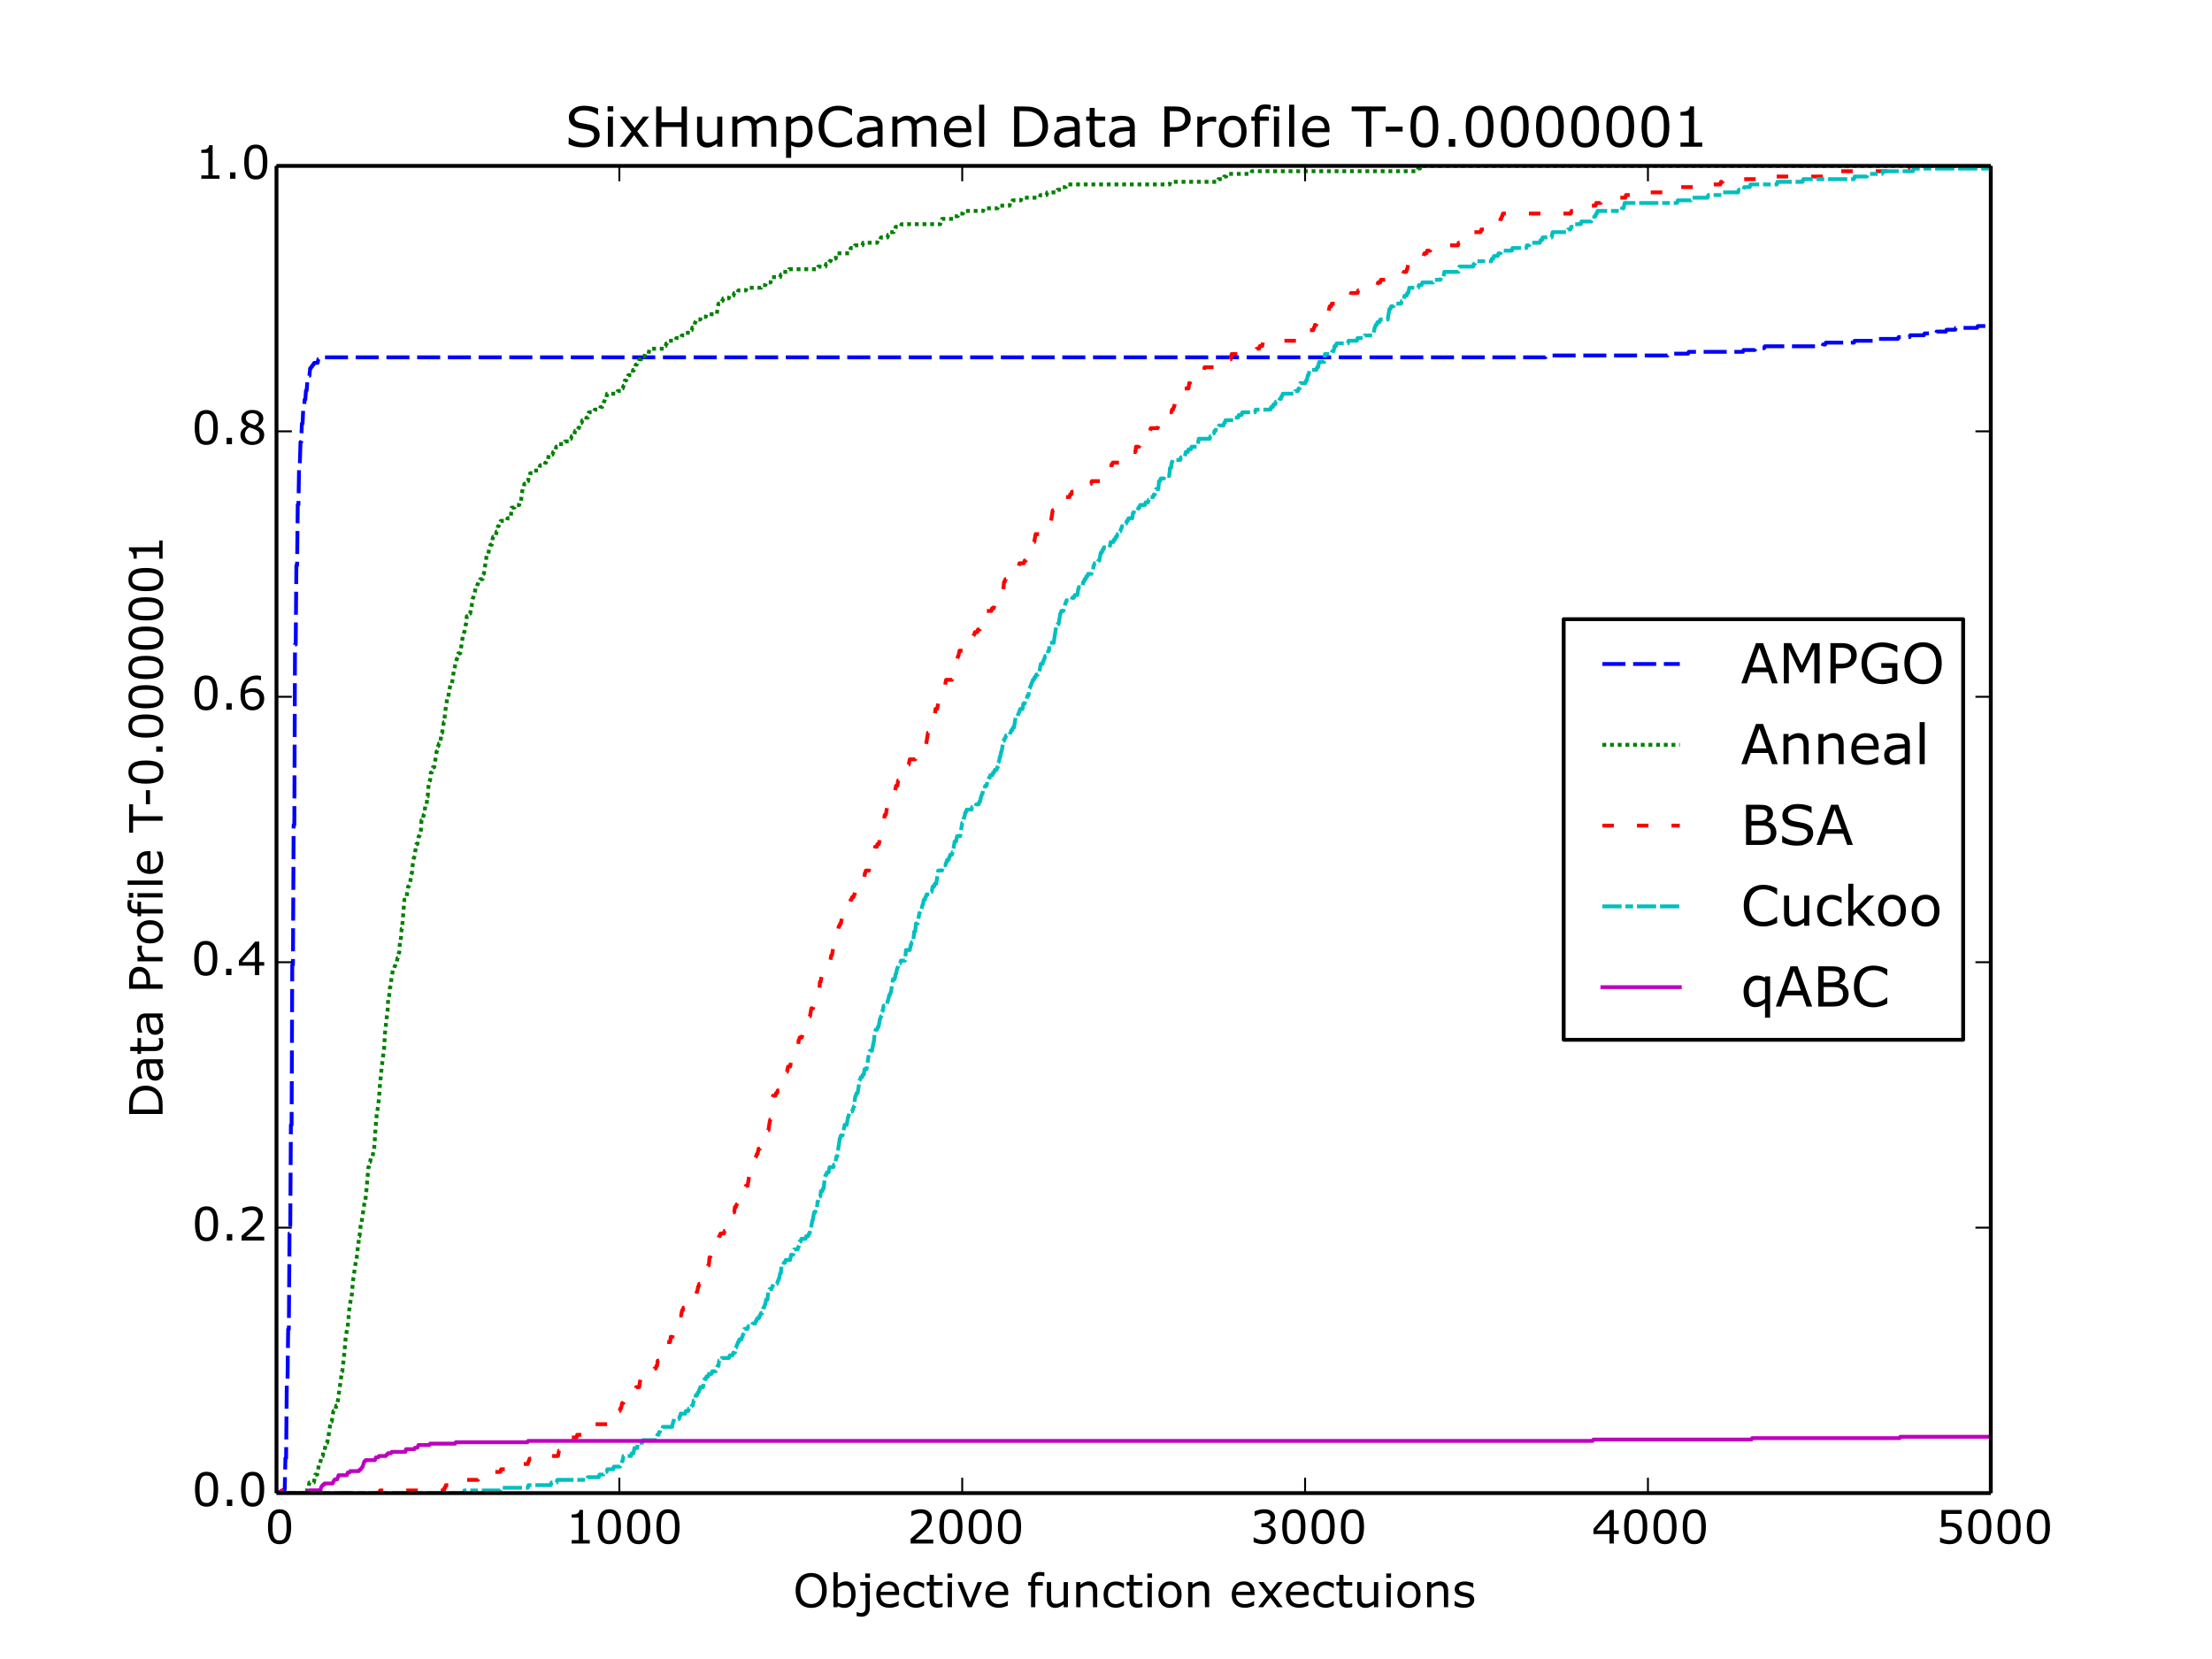 <?xml version="1.0" encoding="utf-8" standalone="no"?>
<!DOCTYPE svg PUBLIC "-//W3C//DTD SVG 1.1//EN"
  "http://www.w3.org/Graphics/SVG/1.1/DTD/svg11.dtd">
<!-- Created with matplotlib (http://matplotlib.org/) -->
<svg height="432pt" version="1.1" viewBox="0 0 576 432" width="576pt" xmlns="http://www.w3.org/2000/svg" xmlns:xlink="http://www.w3.org/1999/xlink">
 <defs>
  <style type="text/css">
*{stroke-linecap:butt;stroke-linejoin:round;}
  </style>
 </defs>
 <g id="figure_1">
  <g id="patch_1">
   <path d="
M0 432
L576 432
L576 0
L0 0
z
" style="fill:#ffffff;"/>
  </g>
  <g id="axes_1">
   <g id="patch_2">
    <path d="
M72 388.8
L518.4 388.8
L518.4 43.2
L72 43.2
z
" style="fill:#ffffff;"/>
   </g>
   <g id="line2d_1">
    <path clip-path="url(#p7ff5b81e1d)" d="
M72 388.8
L73.428 388.8
L73.607 388.321
L73.786 388.321
L73.964 387.841
L74.143 387.841
L74.321 379.693
L74.5 379.693
L74.678 360.519
L74.857 360.519
L75.035 346.139
L75.214 346.139
L75.393 321.214
L75.571 321.214
L75.75 292.933
L75.928 292.933
L76.107 251.231
L76.285 251.231
L76.464 214.802
L76.643 214.802
L76.821 167.827
L77 167.827
L77.178 147.216
L77.357 147.216
L77.535 131.398
L77.714 131.398
L77.892 120.852
L78.071 120.852
L78.25 115.1
L78.428 115.1
L78.607 110.307
L78.785 110.307
L78.964 106.472
L79.142 106.472
L79.321 104.075
L79.499 104.075
L79.678 101.679
L79.857 101.679
L80.035 99.282
L80.214 99.282
L80.392 97.844
L80.571 97.844
L80.749 95.927
L80.928 95.927
L81.107 95.447
L81.285 95.447
L81.464 94.968
L81.642 94.968
L81.821 94.489
L82.714 94.489
L82.892 93.53
L83.071 93.53
L83.249 93.051
L402.425 93.051
L402.604 92.571
L434.209 92.571
L434.388 92.092
L439.566 92.092
L439.744 91.613
L453.851 91.613
L454.029 91.133
L456.975 91.133
L457.154 90.654
L459.386 90.654
L459.564 90.175
L474.564 90.175
L474.742 89.695
L475.278 89.695
L475.456 89.216
L482.777 89.216
L482.956 88.737
L488.938 88.737
L489.116 88.257
L494.205 88.257
L494.384 87.778
L497.241 87.778
L497.419 87.299
L500.99 87.299
L501.169 86.819
L504.115 86.819
L504.294 86.34
L506.704 86.34
L506.883 85.861
L509.115 85.861
L509.293 85.381
L514.829 85.381
L515.007 84.902
L517.596 84.902
L517.775 84.423
L518.311 84.423
L518.311 84.423" style="fill:none;stroke:#0000ff;stroke-dasharray:6,2;stroke-dashoffset:0.0;"/>
   </g>
   <g id="line2d_2">
    <path clip-path="url(#p7ff5b81e1d)" d="
M72 388.8
L79.053 388.8
L79.232 388.11
L80.214 388.11
L80.571 386.041
L81.731 386.041
L82.089 383.971
L82.624 383.971
L83.071 381.212
L83.339 381.212
L83.606 379.832
L83.696 379.832
L83.874 379.143
L84.053 379.143
L84.231 377.763
L84.499 377.763
L84.767 376.383
L84.946 376.383
L85.124 375.693
L85.213 375.693
L85.392 374.314
L85.481 374.314
L86.106 370.175
L86.374 370.175
L86.82 367.416
L87.356 367.416
L87.535 366.036
L87.803 366.036
L89.052 357.068
L89.142 357.068
L89.677 352.24
L90.035 348.101
L90.392 346.031
L90.481 346.031
L90.749 343.272
L90.927 341.202
L91.106 339.823
L91.463 337.753
L91.552 337.753
L91.909 333.614
L92.713 328.096
L92.802 328.096
L93.07 326.026
L93.249 323.957
L93.338 323.957
L93.516 321.887
L93.606 321.887
L93.784 320.508
L93.963 318.438
L94.141 318.438
L94.945 312.92
L95.124 312.92
L95.302 310.85
L95.391 310.16
L95.57 308.091
L95.927 303.952
L96.016 303.952
L96.284 302.572
L96.373 302.572
L96.641 301.193
L96.998 301.193
L97.266 299.813
L97.356 299.813
L97.534 297.744
L97.802 293.605
L98.159 289.466
L98.248 289.466
L98.695 286.017
L98.873 283.257
L99.141 280.498
L99.409 277.739
L100.034 272.91
L100.212 269.461
L100.659 265.322
L100.837 263.943
L100.927 263.253
L101.105 259.804
L101.284 259.804
L101.552 257.044
L101.641 257.044
L101.82 255.665
L102.355 252.216
L102.623 252.216
L102.802 251.526
L102.891 251.526
L103.069 250.836
L103.248 250.836
L103.516 249.456
L103.605 249.456
L103.873 248.077
L103.962 248.077
L104.141 245.317
L104.319 245.317
L104.587 241.868
L104.676 241.868
L104.855 239.799
L105.301 234.28
L105.748 234.28
L106.284 230.831
L106.462 230.831
L106.641 230.141
L106.73 230.141
L107.176 227.382
L107.266 227.382
L107.444 225.313
L107.623 223.933
L107.801 223.243
L107.891 223.243
L108.426 219.794
L108.694 219.794
L108.873 218.414
L109.051 217.725
L109.23 217.725
L109.408 217.035
L109.498 217.035
L109.587 216.345
L109.765 213.586
L110.123 213.586
L110.301 212.206
L110.39 212.206
L110.837 209.447
L111.105 209.447
L111.283 207.377
L111.372 207.377
L111.64 203.928
L111.73 203.928
L111.908 203.238
L111.997 203.238
L112.176 201.169
L112.444 201.169
L112.712 199.789
L113.069 199.789
L113.694 195.65
L113.783 195.65
L114.051 194.271
L114.14 194.271
L114.319 193.581
L114.587 193.581
L115.033 190.822
L115.122 190.822
L115.569 188.062
L115.658 188.062
L115.926 185.303
L116.461 181.854
L116.729 181.854
L116.908 179.784
L116.997 179.784
L117.265 178.405
L117.622 178.405
L118.247 174.266
L118.336 174.266
L118.693 172.196
L118.783 172.196
L118.961 171.507
L119.051 171.507
L119.318 170.127
L119.854 170.127
L120.568 165.298
L120.658 165.298
L120.836 164.608
L120.925 164.608
L121.283 162.539
L121.372 162.539
L121.55 160.469
L122.086 160.469
L122.265 159.78
L122.443 159.78
L122.622 158.4
L122.711 158.4
L123.157 155.641
L123.247 155.641
L123.425 154.951
L123.515 154.951
L123.872 152.881
L124.14 152.881
L124.318 152.192
L124.407 152.192
L124.586 151.502
L124.854 151.502
L125.032 150.812
L125.657 150.812
L125.925 149.432
L126.014 149.432
L126.729 144.604
L127.086 144.604
L127.443 142.534
L127.532 142.534
L127.711 141.844
L128.068 141.844
L128.246 140.465
L128.425 139.775
L129.05 139.775
L129.318 138.395
L129.407 138.395
L129.675 137.016
L129.853 137.016
L130.032 136.326
L130.211 136.326
L130.389 135.636
L131.996 135.636
L132.175 134.946
L132.978 134.946
L133.246 132.187
L133.96 132.187
L134.139 131.497
L135.21 131.497
L135.389 130.807
L135.657 130.807
L135.835 128.738
L136.103 127.358
L136.282 127.358
L136.549 125.978
L137.174 125.978
L137.353 125.289
L137.532 125.289
L137.71 123.909
L137.889 123.909
L138.067 123.219
L138.692 123.219
L138.871 122.529
L140.121 122.529
L140.299 121.84
L140.478 121.84
L140.656 121.15
L141.817 121.15
L141.996 120.46
L142.174 120.46
L142.353 119.77
L142.71 119.77
L142.888 118.39
L143.87 118.39
L144.049 117.701
L144.138 117.701
L144.317 117.011
L144.674 117.011
L144.852 116.321
L145.299 116.321
L145.477 115.631
L146.906 115.631
L147.084 114.941
L148.334 114.941
L148.513 114.251
L148.692 114.251
L148.87 113.562
L149.495 113.562
L149.763 112.182
L150.388 112.182
L150.566 111.492
L150.745 111.492
L150.924 110.802
L151.013 110.802
L151.191 110.113
L151.459 110.113
L151.638 109.423
L152.531 109.423
L152.709 108.733
L153.066 108.733
L153.334 107.353
L154.673 107.353
L154.852 106.663
L156.191 106.663
L156.37 105.974
L156.816 105.974
L156.995 105.284
L157.084 105.284
L157.262 104.594
L157.352 104.594
L157.53 103.904
L157.887 103.904
L158.066 102.525
L160.655 102.525
L160.834 101.835
L161.905 101.835
L162.084 101.145
L162.173 101.145
L162.351 100.455
L162.441 100.455
L162.708 99.075
L163.066 99.075
L163.244 98.386
L163.423 98.386
L163.601 97.696
L164.673 97.696
L164.851 96.316
L165.119 96.316
L165.298 95.626
L165.387 95.626
L165.565 94.936
L165.833 94.936
L166.012 94.247
L166.28 94.247
L166.458 93.557
L166.994 93.557
L167.172 92.867
L167.797 92.867
L167.976 92.177
L168.869 92.177
L169.137 90.798
L173.065 90.798
L173.244 90.108
L173.333 90.108
L173.511 89.418
L173.69 89.418
L173.868 88.728
L175.922 88.728
L176.1 88.038
L177.35 88.038
L177.529 87.349
L178.422 87.349
L178.6 86.659
L179.672 86.659
L179.85 85.969
L180.118 85.969
L180.297 85.279
L180.743 85.279
L181.011 83.899
L181.1 83.899
L181.279 83.21
L182.35 83.21
L182.529 82.52
L183.779 82.52
L183.957 81.83
L186.636 81.83
L187.082 79.071
L187.796 79.071
L187.975 78.381
L188.153 78.381
L188.332 77.691
L189.76 77.691
L189.939 77.001
L191.01 77.001
L191.189 76.311
L192.082 76.311
L192.26 75.622
L194.224 75.622
L194.403 74.932
L198.153 74.932
L198.331 74.242
L199.313 74.242
L199.492 73.552
L200.652 73.552
L200.92 72.172
L203.152 72.172
L203.331 71.483
L203.688 71.483
L203.867 70.793
L205.295 70.793
L205.474 70.103
L212.884 70.103
L213.062 69.413
L214.937 69.413
L215.116 68.723
L215.83 68.723
L216.009 68.034
L216.276 68.034
L216.455 67.344
L217.616 67.344
L217.794 65.964
L221.098 65.964
L221.276 65.274
L221.365 65.274
L221.544 64.584
L222.437 64.584
L222.615 63.895
L224.58 63.895
L224.758 63.205
L228.419 63.205
L228.597 62.515
L229.222 62.515
L229.401 61.825
L231.097 61.825
L231.276 61.135
L231.454 61.135
L231.633 60.446
L232.704 60.446
L232.883 59.756
L233.061 59.756
L233.24 59.066
L234.579 59.066
L234.757 58.376
L244.846 58.376
L245.025 57.686
L245.114 57.686
L245.292 56.996
L248.328 56.996
L248.507 56.307
L249.399 56.307
L249.578 55.617
L250.739 55.617
L250.917 54.927
L256.006 54.927
L256.185 54.237
L259.756 54.237
L259.934 53.547
L262.881 53.547
L263.059 52.858
L263.506 52.858
L263.684 52.168
L265.827 52.168
L266.005 51.478
L270.737 51.478
L270.916 50.788
L272.523 50.788
L272.701 50.098
L275.201 50.098
L275.38 49.408
L276.54 49.408
L276.719 48.719
L277.523 48.719
L277.701 48.029
L304.574 48.029
L304.753 47.339
L317.074 47.339
L317.252 46.649
L318.591 46.649
L318.77 45.959
L319.306 45.959
L319.484 45.27
L325.823 45.27
L326.002 44.58
L369.124 44.58
L369.302 43.89
L369.749 43.89
L369.927 43.2
L518.311 43.2
L518.311 43.2" style="fill:none;stroke:#008000;stroke-dasharray:1,1;stroke-dashoffset:0.0;"/>
   </g>
   <g id="line2d_3">
    <path clip-path="url(#p7ff5b81e1d)" d="
M72 388.11
L72.089 388.8
L72.179 388.8
L73.161 388.8
L73.339 388.11
L73.428 388.11
L73.607 388.8
L98.784 388.8
L98.963 388.11
L115.569 388.11
L115.747 387.42
L115.926 387.42
L116.104 386.731
L117.622 386.731
L117.801 386.041
L118.336 386.041
L118.515 385.351
L124.497 385.351
L124.675 384.661
L128.157 384.661
L128.425 383.281
L130.3 383.281
L130.478 382.592
L132.71 382.592
L132.889 381.902
L133.603 381.902
L133.782 381.212
L137.442 381.212
L137.621 380.522
L137.71 380.522
L137.889 379.832
L139.406 379.832
L139.585 379.143
L145.299 379.143
L145.567 377.763
L145.656 377.763
L145.835 377.073
L146.102 377.073
L146.281 376.383
L147.174 376.383
L147.352 375.693
L147.888 375.693
L148.156 374.314
L150.12 374.314
L150.299 373.624
L152.62 373.624
L152.798 372.934
L153.959 372.934
L154.138 371.554
L154.763 371.554
L154.941 370.865
L158.78 370.865
L158.959 370.175
L159.405 370.175
L159.584 368.795
L159.941 368.795
L160.119 368.105
L160.566 368.105
L160.744 367.416
L161.369 367.416
L161.548 366.726
L161.726 366.726
L161.994 365.346
L162.351 365.346
L162.53 364.656
L163.423 364.656
L163.601 363.966
L163.958 363.966
L164.137 363.277
L164.316 363.277
L164.494 362.587
L165.119 362.587
L165.298 361.897
L165.476 361.897
L165.655 361.207
L166.458 361.207
L166.637 359.828
L166.815 359.138
L168.065 359.138
L168.422 357.068
L170.208 357.068
L170.387 356.378
L170.744 356.378
L170.922 355.689
L171.101 355.689
L171.279 354.309
L171.726 354.309
L171.904 353.619
L171.994 353.619
L172.172 352.929
L172.261 352.929
L172.529 351.55
L172.708 351.55
L172.886 350.86
L173.154 350.86
L173.422 349.48
L174.493 349.48
L174.672 348.101
L175.118 348.101
L175.386 346.721
L175.565 346.721
L175.922 344.651
L176.279 344.651
L176.458 343.272
L176.636 343.272
L176.815 342.582
L177.35 342.582
L177.618 341.202
L177.797 341.202
L177.975 340.513
L178.957 340.513
L179.225 339.133
L179.94 339.133
L180.118 338.443
L180.207 338.443
L180.386 337.753
L180.475 337.753
L180.654 337.063
L181.279 337.063
L181.457 336.374
L181.547 336.374
L181.814 334.994
L181.904 334.994
L182.082 334.304
L182.529 334.304
L182.886 332.235
L183.064 332.235
L183.243 331.545
L183.957 331.545
L184.136 330.855
L184.225 330.855
L184.404 329.475
L184.582 329.475
L184.761 327.406
L184.939 327.406
L185.118 326.716
L185.296 326.716
L185.475 325.337
L185.564 325.337
L185.743 324.647
L186.1 324.647
L186.278 323.957
L186.368 323.957
L186.546 323.267
L186.993 323.267
L187.26 321.887
L187.439 321.887
L187.618 321.198
L188.51 321.198
L188.689 320.508
L189.314 320.508
L189.492 319.818
L189.582 319.818
L189.939 317.749
L190.028 317.749
L190.296 316.369
L190.653 316.369
L190.832 315.679
L191.189 315.679
L191.367 314.299
L191.635 314.299
L191.814 313.61
L191.903 313.61
L192.082 312.92
L193.064 312.92
L193.242 310.85
L193.689 310.85
L193.956 309.471
L194.046 309.471
L194.224 308.781
L194.671 308.781
L195.117 306.022
L195.385 306.022
L195.742 303.952
L196.188 303.952
L196.367 303.262
L196.456 303.262
L196.813 301.193
L196.903 301.193
L197.081 300.503
L197.26 300.503
L197.528 299.123
L197.885 299.123
L198.063 298.434
L198.42 298.434
L198.778 296.364
L199.135 296.364
L199.313 295.674
L199.76 295.674
L200.028 294.295
L200.117 294.295
L200.295 292.915
L200.563 291.535
L200.652 291.535
L200.831 290.156
L200.92 290.156
L201.277 285.327
L201.902 285.327
L202.081 284.637
L202.349 284.637
L202.527 283.947
L203.688 283.947
L204.224 280.498
L204.313 280.498
L204.492 279.808
L204.67 279.808
L204.849 279.119
L204.938 279.119
L205.206 277.739
L205.741 277.739
L206.009 276.359
L206.366 276.359
L206.545 275.669
L206.724 275.669
L206.902 274.98
L206.991 274.98
L207.17 274.29
L207.348 274.29
L207.616 272.91
L207.795 272.91
L207.973 270.841
L208.063 270.841
L208.241 270.151
L208.777 270.151
L208.956 269.461
L209.134 269.461
L209.313 268.771
L209.402 268.771
L209.58 268.081
L210.027 268.081
L210.205 267.392
L210.563 267.392
L210.83 264.632
L210.92 264.632
L211.277 262.563
L211.723 262.563
L211.902 261.183
L212.348 261.183
L212.616 259.804
L212.795 259.804
L213.062 258.424
L213.33 258.424
L213.509 255.665
L213.687 255.665
L214.044 253.595
L214.223 253.595
L214.402 252.905
L214.759 252.905
L214.937 252.216
L215.294 252.216
L215.562 250.836
L216.098 250.836
L216.455 248.766
L216.634 248.766
L216.991 246.697
L217.348 246.697
L217.616 245.317
L217.705 245.317
L217.884 243.248
L218.062 243.248
L218.419 241.178
L218.598 241.178
L218.776 240.489
L218.955 240.489
L219.223 239.109
L219.312 239.109
L219.491 237.04
L219.848 237.04
L220.026 236.35
L220.562 236.35
L220.74 235.66
L220.919 235.66
L221.098 234.97
L221.365 234.97
L221.544 234.28
L221.723 234.28
L221.901 233.59
L222.258 233.59
L222.437 232.901
L222.526 232.901
L222.705 232.211
L223.955 232.211
L224.133 231.521
L224.401 231.521
L224.669 230.141
L224.937 230.141
L225.204 227.382
L225.294 227.382
L225.472 226.692
L226.276 226.692
L226.544 223.933
L226.633 223.933
L226.901 222.553
L227.258 222.553
L227.526 221.174
L227.704 221.174
L227.883 220.484
L228.329 220.484
L228.508 219.794
L228.865 219.794
L229.133 218.414
L229.311 218.414
L229.49 217.725
L229.579 217.725
L230.383 212.206
L230.651 212.206
L231.008 210.137
L231.543 210.137
L231.722 209.447
L231.9 209.447
L232.079 208.067
L232.347 206.687
L232.704 206.687
L232.883 205.998
L233.061 205.998
L233.329 204.618
L233.686 204.618
L233.865 203.238
L234.757 203.238
L234.936 202.549
L235.115 202.549
L235.382 201.169
L235.65 201.169
L235.829 200.479
L236.186 200.479
L236.454 199.099
L236.632 199.099
L236.9 197.72
L238.329 197.72
L238.507 197.03
L238.775 197.03
L238.954 196.34
L240.114 196.34
L240.293 194.96
L240.739 194.96
L240.918 194.271
L241.096 194.271
L241.632 190.822
L241.721 190.822
L241.9 190.132
L242.346 190.132
L242.525 189.442
L242.614 189.442
L242.971 187.372
L243.15 187.372
L243.328 186.683
L243.418 186.683
L243.596 184.613
L244.043 184.613
L244.4 182.544
L244.578 182.544
L244.846 181.164
L244.935 181.164
L245.382 178.405
L246.096 178.405
L246.364 177.025
L247.882 177.025
L248.328 174.266
L248.507 174.266
L248.685 172.886
L248.953 172.886
L249.132 171.507
L249.31 171.507
L249.489 170.817
L249.578 170.817
L249.846 169.437
L251.096 169.437
L251.453 167.368
L251.542 167.368
L251.721 166.678
L251.988 166.678
L252.167 165.988
L253.417 165.988
L253.596 165.298
L253.685 165.298
L253.863 164.608
L254.488 164.608
L254.667 163.919
L255.113 163.919
L255.381 162.539
L255.47 162.539
L255.649 161.159
L256.363 161.159
L256.542 159.09
L258.149 159.09
L258.327 158.4
L258.774 158.4
L259.042 157.02
L259.488 157.02
L259.756 155.641
L260.559 155.641
L260.827 154.261
L261.184 154.261
L261.452 151.502
L261.631 151.502
L261.809 150.812
L261.988 150.812
L262.166 150.122
L263.148 150.122
L263.327 149.432
L263.595 149.432
L263.773 148.743
L264.22 148.743
L264.398 148.053
L264.666 148.053
L264.845 147.363
L265.291 147.363
L265.47 146.673
L266.63 146.673
L266.809 145.983
L267.166 145.983
L267.345 145.293
L267.97 145.293
L268.148 143.914
L268.237 143.914
L268.416 143.224
L268.505 143.224
L268.684 142.534
L268.952 142.534
L269.22 141.154
L269.309 141.154
L269.666 139.085
L271.005 139.085
L271.273 137.705
L271.719 137.705
L271.898 137.016
L272.791 137.016
L273.059 135.636
L273.684 135.636
L274.13 132.877
L274.666 132.877
L274.844 132.187
L275.112 132.187
L275.291 131.497
L275.38 131.497
L275.558 130.807
L276.273 130.807
L276.451 129.428
L278.505 129.428
L278.683 128.738
L278.951 128.738
L279.13 128.048
L280.201 128.048
L280.38 127.358
L282.612 127.358
L282.79 126.668
L283.683 126.668
L283.861 125.978
L284.129 125.978
L284.308 125.289
L286.54 125.289
L286.718 123.909
L286.986 123.909
L287.254 122.529
L287.522 122.529
L287.79 121.15
L289.575 121.15
L289.754 120.46
L291.897 120.46
L292.164 119.08
L292.611 119.08
L292.789 118.39
L293.504 118.39
L293.682 117.701
L295.646 117.701
L295.825 116.321
L296.628 116.321
L296.807 115.631
L297.253 115.631
L297.7 112.872
L297.789 112.872
L297.968 112.182
L299.485 112.182
L299.664 111.492
L301.45 111.492
L301.628 110.802
L302.967 110.802
L303.146 110.113
L303.86 110.113
L304.039 108.733
L304.217 108.733
L304.485 107.353
L305.021 107.353
L305.199 106.663
L305.467 106.663
L305.646 105.974
L305.735 105.974
L306.003 104.594
L306.092 104.594
L306.271 103.904
L306.36 103.904
L306.539 102.525
L306.806 102.525
L307.074 101.145
L309.485 101.145
L309.663 99.765
L309.842 99.765
L310.02 99.075
L310.467 99.075
L310.645 98.386
L311.449 98.386
L311.628 97.696
L312.967 97.696
L313.145 97.006
L313.413 97.006
L313.681 95.626
L316.627 95.626
L316.895 94.247
L319.216 94.247
L319.395 93.557
L320.466 93.557
L320.734 92.177
L322.609 92.177
L322.788 91.487
L327.073 91.487
L327.252 90.798
L327.876 90.798
L328.055 90.108
L328.68 90.108
L328.948 88.728
L338.322 88.728
L338.59 87.349
L339.394 87.349
L339.572 85.969
L341.983 85.969
L342.161 85.279
L342.251 85.279
L342.429 84.589
L342.786 84.589
L342.965 83.899
L343.679 83.899
L343.858 83.21
L344.393 83.21
L344.661 81.83
L345.911 81.83
L346.09 80.45
L346.268 79.76
L346.625 79.76
L346.804 79.071
L347.964 79.071
L348.143 78.381
L348.768 78.381
L348.947 77.691
L351.536 77.691
L351.804 76.311
L353.5 76.311
L353.678 75.622
L354.66 75.622
L354.839 74.932
L356.982 74.932
L357.16 74.242
L358.678 74.242
L358.857 73.552
L359.392 73.552
L359.571 72.862
L362.874 72.862
L363.053 72.172
L364.124 72.172
L364.303 71.483
L365.374 71.483
L365.553 70.793
L366.178 70.793
L366.356 70.103
L366.445 70.103
L366.803 68.034
L368.856 68.034
L369.035 67.344
L370.106 67.344
L370.284 66.654
L370.731 66.654
L370.909 65.964
L371.445 65.964
L371.624 65.274
L372.427 65.274
L372.606 64.584
L376.623 64.584
L376.802 63.895
L379.659 63.895
L379.837 63.205
L381.534 63.205
L381.712 62.515
L381.98 62.515
L382.159 61.825
L382.248 61.825
L382.427 61.135
L383.498 61.135
L383.676 60.446
L385.551 60.446
L385.73 59.756
L387.783 59.756
L387.962 59.066
L388.498 59.066
L388.676 58.376
L390.462 58.376
L390.73 56.996
L390.908 56.996
L391.087 56.307
L391.176 56.307
L391.355 55.617
L409.032 55.617
L409.211 54.927
L412.514 54.927
L412.692 54.237
L414.21 54.237
L414.389 53.547
L415.46 53.547
L415.639 52.858
L416.799 52.858
L416.978 52.168
L417.335 52.168
L417.514 51.478
L423.228 51.478
L423.406 50.788
L426.888 50.788
L427.067 50.098
L432.959 50.098
L433.138 49.408
L435.816 49.408
L435.995 48.719
L445.726 48.719
L445.905 48.029
L447.958 48.029
L448.137 47.339
L448.583 47.339
L448.762 46.649
L461.439 46.649
L461.618 45.959
L475.099 45.959
L475.278 44.58
L491.616 44.58
L491.795 43.89
L496.973 43.89
L497.151 43.2
L518.311 43.2
L518.311 43.2" style="fill:none;stroke:#ff0000;stroke-dasharray:3,6;stroke-dashoffset:0.0;"/>
   </g>
   <g id="line2d_4">
    <path clip-path="url(#p7ff5b81e1d)" d="
M72 388.8
L120.747 388.8
L120.925 388.11
L130.211 388.11
L130.389 387.42
L137.442 387.42
L137.621 386.731
L143.424 386.731
L143.603 386.041
L144.942 386.041
L145.12 385.351
L152.888 385.351
L153.066 384.661
L155.923 384.661
L156.102 383.971
L157.173 383.971
L157.352 383.281
L157.977 383.281
L158.155 382.592
L159.673 382.592
L159.852 381.902
L161.459 381.902
L161.637 381.212
L161.816 381.212
L161.994 380.522
L162.084 380.522
L162.351 379.143
L164.316 379.143
L164.494 378.453
L164.94 378.453
L165.208 377.073
L165.923 377.073
L166.101 375.693
L167.262 375.693
L167.44 375.004
L171.012 375.004
L171.19 373.624
L171.458 373.624
L171.636 372.934
L171.815 372.934
L171.994 372.244
L172.44 372.244
L172.619 371.554
L175.029 371.554
L175.297 370.175
L175.386 370.175
L175.565 369.485
L176.815 369.485
L176.993 368.795
L177.083 368.795
L177.261 368.105
L178.422 368.105
L178.6 367.416
L179.225 367.416
L179.404 366.726
L179.94 366.726
L180.118 366.036
L180.386 366.036
L180.654 364.656
L181.011 364.656
L181.189 363.277
L181.547 363.277
L181.725 362.587
L181.904 362.587
L182.082 361.897
L182.172 361.897
L182.35 361.207
L183.064 361.207
L183.421 359.138
L183.779 359.138
L183.957 358.448
L184.404 358.448
L184.582 357.758
L185.296 357.758
L185.475 357.068
L186.368 357.068
L186.546 356.378
L186.636 356.378
L186.814 355.689
L187.082 355.689
L187.26 354.309
L187.796 354.309
L187.975 353.619
L189.85 353.619
L190.028 352.929
L190.742 352.929
L190.921 352.24
L191.367 352.24
L191.635 350.86
L191.724 350.86
L191.903 350.17
L191.992 350.17
L192.171 349.48
L192.349 349.48
L192.528 348.79
L193.064 348.79
L193.242 348.101
L193.332 348.101
L193.51 347.411
L193.599 347.411
L193.867 346.031
L194.671 346.031
L194.849 345.341
L195.831 345.341
L196.01 344.651
L196.635 344.651
L196.813 343.962
L196.992 343.962
L197.171 343.272
L197.617 343.272
L197.796 342.582
L197.974 342.582
L198.153 341.892
L198.51 341.892
L198.778 340.513
L198.956 340.513
L199.135 339.823
L199.224 339.823
L199.492 338.443
L199.849 338.443
L200.028 336.374
L200.206 336.374
L200.385 335.684
L200.92 335.684
L201.099 334.994
L201.188 334.994
L201.367 334.304
L202.349 334.304
L202.527 333.614
L202.617 333.614
L202.795 332.925
L202.884 332.925
L203.152 331.545
L203.331 331.545
L203.509 329.475
L203.956 329.475
L204.134 328.786
L204.402 328.786
L204.581 328.096
L205.741 328.096
L206.009 326.716
L206.545 326.716
L206.813 325.337
L207.706 325.337
L207.884 324.647
L207.973 324.647
L208.241 323.267
L208.509 323.267
L208.688 322.577
L209.759 322.577
L209.938 321.887
L210.473 321.887
L210.652 321.198
L210.83 321.198
L211.098 319.818
L211.188 319.818
L211.545 317.749
L211.634 317.749
L211.991 315.679
L212.259 315.679
L212.437 314.989
L212.705 314.989
L212.884 312.92
L212.973 312.92
L213.241 311.54
L213.598 311.54
L213.777 310.16
L214.134 310.16
L214.312 309.471
L214.491 309.471
L214.759 306.711
L214.937 306.022
L215.116 306.022
L215.294 305.332
L215.741 305.332
L216.009 303.952
L216.991 303.952
L217.169 303.262
L217.437 303.262
L217.794 301.193
L217.973 301.193
L218.687 296.364
L218.776 296.364
L218.955 295.674
L219.401 295.674
L219.58 294.295
L219.669 294.295
L219.937 292.915
L220.473 292.915
L220.83 290.846
L220.919 290.846
L221.187 289.466
L221.901 289.466
L222.08 288.776
L222.169 288.776
L222.348 288.086
L222.437 288.086
L222.615 286.017
L222.794 285.327
L222.883 285.327
L223.062 284.637
L223.33 284.637
L223.865 281.188
L223.955 281.188
L224.133 280.498
L224.49 280.498
L224.669 279.808
L224.937 279.808
L225.115 278.429
L225.651 278.429
L226.276 274.29
L226.365 274.29
L226.544 273.6
L227.079 273.6
L227.436 271.531
L227.526 271.531
L227.794 268.771
L227.883 268.771
L228.061 268.081
L228.419 268.081
L228.597 267.392
L228.776 267.392
L229.133 265.322
L229.222 265.322
L229.401 264.632
L229.49 264.632
L229.758 263.253
L229.847 263.253
L230.115 261.873
L230.918 261.873
L231.186 260.493
L231.276 260.493
L231.543 259.114
L231.722 259.114
L231.9 258.424
L231.99 258.424
L232.525 254.975
L232.972 254.975
L233.24 253.595
L233.329 253.595
L233.597 252.216
L233.686 252.216
L233.865 251.526
L234.043 251.526
L234.222 250.836
L234.4 250.836
L234.579 250.146
L235.65 250.146
L235.918 247.387
L236.9 247.387
L237.168 246.007
L237.257 246.007
L237.436 245.317
L237.793 245.317
L238.061 242.558
L238.329 242.558
L238.507 240.489
L238.954 240.489
L239.4 237.729
L239.489 237.729
L239.668 237.04
L239.936 237.04
L240.204 235.66
L240.293 235.66
L240.561 234.28
L240.828 234.28
L241.007 233.59
L241.096 233.59
L241.275 232.901
L242.168 232.901
L242.346 232.211
L242.614 232.211
L242.882 230.831
L243.239 230.831
L243.418 230.141
L243.775 230.141
L244.31 226.692
L245.292 226.692
L245.471 226.002
L245.56 226.002
L245.739 225.313
L246.185 225.313
L246.364 224.623
L246.453 224.623
L246.632 223.933
L246.989 223.933
L247.167 223.243
L247.257 223.243
L247.435 222.553
L247.882 222.553
L248.06 221.863
L248.149 221.863
L248.596 219.104
L248.953 219.104
L249.221 217.725
L250.024 217.725
L250.56 214.275
L250.739 214.275
L251.006 212.896
L251.096 212.896
L251.364 211.516
L251.542 211.516
L251.721 210.826
L252.971 210.826
L253.149 210.137
L254.042 210.137
L254.22 209.447
L254.845 209.447
L255.024 208.757
L255.203 208.757
L255.47 207.377
L255.56 207.377
L255.738 206.687
L255.828 206.687
L256.095 205.308
L256.363 205.308
L256.542 204.618
L256.899 204.618
L257.167 203.238
L257.345 203.238
L257.524 202.549
L257.702 202.549
L257.881 201.859
L258.417 201.859
L258.595 201.169
L258.863 201.169
L259.042 200.479
L259.488 200.479
L259.667 199.789
L259.845 199.789
L260.024 198.41
L260.113 198.41
L260.381 197.03
L260.47 197.03
L260.738 195.65
L260.827 195.65
L261.274 192.891
L261.452 192.891
L261.631 192.201
L261.809 192.201
L261.988 191.511
L262.881 191.511
L263.059 190.822
L263.148 190.822
L263.327 190.132
L263.595 190.132
L263.773 189.442
L264.041 189.442
L264.488 186.683
L264.934 186.683
L265.113 185.993
L265.202 185.993
L265.38 185.303
L265.47 185.303
L265.648 184.613
L266.273 184.613
L266.452 183.234
L266.809 183.234
L266.988 182.544
L267.255 182.544
L267.523 181.164
L267.791 181.164
L268.148 179.095
L268.237 179.095
L268.416 178.405
L268.505 178.405
L268.684 177.715
L268.773 177.715
L268.952 177.025
L269.22 177.025
L269.398 176.335
L269.666 176.335
L269.844 175.646
L270.291 175.646
L270.469 174.956
L270.648 174.956
L271.005 172.886
L271.452 172.886
L271.63 172.196
L271.719 172.196
L271.898 171.507
L271.987 171.507
L272.166 170.817
L272.701 170.817
L272.969 169.437
L273.148 169.437
L273.326 167.368
L274.398 167.368
L274.576 165.988
L275.023 163.229
L275.201 163.229
L275.38 162.539
L275.648 162.539
L276.094 159.78
L276.183 159.78
L276.362 159.09
L276.898 159.09
L277.076 158.4
L277.165 158.4
L277.433 157.02
L277.523 157.02
L277.701 156.331
L279.04 156.331
L279.219 155.641
L279.665 155.641
L279.844 154.951
L280.558 154.951
L280.737 153.571
L280.915 152.881
L281.897 152.881
L282.076 151.502
L282.254 151.502
L282.433 150.812
L282.701 150.812
L282.879 150.122
L283.147 150.122
L283.326 149.432
L284.219 149.432
L284.397 148.743
L284.576 148.743
L284.754 147.363
L284.844 147.363
L285.022 146.673
L285.826 146.673
L286.004 145.983
L286.272 145.983
L286.629 143.914
L286.897 143.914
L287.076 143.224
L287.254 143.224
L287.433 142.534
L288.95 142.534
L289.218 141.154
L289.932 141.154
L290.111 140.465
L290.379 140.465
L290.557 139.775
L290.825 139.775
L291.004 139.085
L291.45 139.085
L291.629 138.395
L291.718 138.395
L291.897 137.705
L291.986 137.705
L292.164 137.016
L292.789 137.016
L292.968 136.326
L293.236 136.326
L293.414 135.636
L293.682 135.636
L293.861 134.946
L294.843 134.946
L295.021 133.566
L295.2 133.566
L295.379 132.877
L296.271 132.877
L296.45 132.187
L296.718 132.187
L296.896 131.497
L298.146 131.497
L298.325 130.807
L298.95 130.807
L299.128 130.117
L299.218 130.117
L299.396 129.428
L300.289 129.428
L300.468 128.738
L300.735 128.738
L301.003 127.358
L301.628 127.358
L301.807 125.289
L302.075 125.289
L302.253 124.599
L303.057 124.599
L303.235 123.909
L304.485 123.909
L304.664 121.84
L304.932 121.84
L305.11 120.46
L305.199 120.46
L305.378 119.77
L307.342 119.77
L307.521 119.08
L308.503 119.08
L308.771 117.701
L309.306 117.701
L309.485 117.011
L310.11 117.011
L310.288 116.321
L311.806 116.321
L312.163 114.251
L315.02 114.251
L315.199 113.562
L315.467 113.562
L315.645 112.872
L316.092 112.872
L316.27 112.182
L316.538 112.182
L316.716 111.492
L317.252 111.492
L317.431 110.802
L318.591 110.802
L318.77 110.113
L318.948 110.113
L319.127 109.423
L321.359 109.423
L321.538 108.733
L322.43 108.733
L322.609 108.043
L323.323 108.043
L323.502 107.353
L326.805 107.353
L326.984 106.663
L330.823 106.663
L331.001 105.974
L331.448 105.974
L331.626 105.284
L332.073 105.284
L332.251 104.594
L333.055 104.594
L333.233 103.904
L333.501 103.904
L333.68 103.214
L333.858 103.214
L334.037 102.525
L337.072 102.525
L337.251 101.835
L337.965 101.835
L338.144 101.145
L338.412 101.145
L338.59 99.765
L339.929 99.765
L340.108 99.075
L340.286 99.075
L340.554 97.696
L340.733 97.696
L341.001 96.316
L342.786 96.316
L342.965 95.626
L343.233 95.626
L343.5 94.247
L344.84 94.247
L345.018 92.177
L346.715 92.177
L346.893 91.487
L347.25 91.487
L347.518 90.108
L347.875 90.108
L348.054 89.418
L351 89.418
L351.179 88.728
L353.321 88.728
L353.5 88.038
L355.196 88.038
L355.375 87.349
L357.428 87.349
L357.607 86.659
L357.696 86.659
L357.964 85.279
L358.053 85.279
L358.232 84.589
L358.5 84.589
L358.678 83.899
L359.214 83.899
L359.392 83.21
L361.356 83.21
L361.803 80.45
L362.071 80.45
L362.249 79.76
L362.874 79.76
L363.053 79.071
L364.838 79.071
L365.017 78.381
L365.463 78.381
L365.731 77.001
L366.267 77.001
L366.445 76.311
L366.713 76.311
L366.981 74.932
L369.302 74.932
L369.481 74.242
L370.195 74.242
L370.374 73.552
L373.141 73.552
L373.32 72.862
L375.106 72.862
L375.284 72.172
L375.909 72.172
L376.088 70.793
L379.748 70.793
L380.016 69.413
L383.587 69.413
L383.766 68.723
L384.034 68.723
L384.212 68.034
L388.319 68.034
L388.498 67.344
L388.855 67.344
L389.033 66.654
L390.015 66.654
L390.194 65.964
L390.73 65.964
L390.908 65.274
L393.676 65.274
L393.854 64.584
L397.426 64.584
L397.604 63.895
L398.229 63.895
L398.408 63.205
L400.997 63.205
L401.175 62.515
L401.532 62.515
L401.711 61.825
L404.032 61.825
L404.3 60.446
L408.139 60.446
L408.318 59.756
L408.943 59.756
L409.121 59.066
L409.746 59.066
L409.925 58.376
L411.621 58.376
L411.8 57.686
L414.389 57.686
L414.567 56.996
L415.014 56.996
L415.192 56.307
L415.46 56.307
L415.639 55.617
L415.817 55.617
L415.996 54.927
L422.156 54.927
L422.335 54.237
L422.781 54.237
L423.049 52.858
L436.709 52.858
L436.887 52.168
L440.28 52.168
L440.459 51.478
L444.655 51.478
L444.833 50.788
L448.494 50.788
L448.672 50.098
L452.601 50.098
L452.779 49.408
L454.029 49.408
L454.208 48.719
L455.636 48.719
L455.815 48.029
L462.689 48.029
L462.868 47.339
L469.385 47.339
L469.564 46.649
L482.777 46.649
L482.956 45.959
L486.17 45.959
L486.348 45.27
L490.098 45.27
L490.277 44.58
L498.133 44.58
L498.312 43.89
L518.311 43.89
L518.311 43.89" style="fill:none;stroke:#00bfbf;stroke-dasharray:5,1,2,1,5,1;stroke-dashoffset:0.0;"/>
   </g>
   <g id="line2d_5">
    <path clip-path="url(#p7ff5b81e1d)" d="
M72 388.8
L72.089 388.442
L72.179 388.442
L73.161 388.442
L73.339 388.8
L80.035 388.8
L80.214 388.442
L80.392 388.442
L80.571 388.084
L83.428 388.084
L83.606 387.369
L83.785 387.011
L83.874 387.011
L84.053 386.653
L84.321 386.653
L84.499 386.296
L86.642 386.296
L86.91 385.58
L86.999 385.58
L87.178 385.222
L87.803 385.222
L88.16 384.149
L90.302 384.149
L90.57 383.434
L91.017 383.434
L91.195 383.076
L93.427 383.076
L93.606 382.718
L93.874 382.718
L94.052 382.36
L94.141 382.36
L94.32 382.002
L94.409 382.002
L94.856 380.571
L95.034 380.571
L95.213 380.214
L97.623 380.214
L97.891 379.498
L98.516 379.498
L98.695 379.14
L100.48 379.14
L100.659 378.783
L100.837 378.783
L101.016 378.425
L101.82 378.425
L101.998 378.067
L105.569 378.067
L105.748 377.352
L107.891 377.352
L108.069 376.994
L108.694 376.994
L108.962 376.278
L111.819 376.278
L111.997 375.92
L118.515 375.92
L118.693 375.563
L137.353 375.563
L137.532 375.205
L414.746 375.205
L414.924 374.847
L456.083 374.847
L456.261 374.489
L494.652 374.489
L494.83 374.132
L518.311 374.132
L518.311 374.132" style="fill:none;stroke:#bf00bf;stroke-linecap:square;"/>
   </g>
   <g id="matplotlib.axis_1">
    <g id="xtick_1">
     <g id="line2d_6">
      <defs>
       <path d="
M0 0
L0 -4" id="mc7db9fdffb" style="stroke:#000000;stroke-width:0.5;"/>
      </defs>
      <g>
       <use style="stroke:#000000;stroke-width:0.5;" x="72.0" xlink:href="#mc7db9fdffb" y="388.8"/>
      </g>
     </g>
     <g id="line2d_7">
      <defs>
       <path d="
M0 0
L0 4" id="m5a7d422ac3" style="stroke:#000000;stroke-width:0.5;"/>
      </defs>
      <g>
       <use style="stroke:#000000;stroke-width:0.5;" x="72.0" xlink:href="#m5a7d422ac3" y="43.2"/>
      </g>
     </g>
     <g id="text_1">
      <!-- 0 -->
      <defs>
       <path d="
M56.984 36.375
Q56.984 16.797 50.859 7.641
Q44.734 -1.516 31.844 -1.516
Q18.75 -1.516 12.719 7.766
Q6.688 17.047 6.688 36.281
Q6.688 55.672 12.781 64.922
Q18.891 74.172 31.844 74.172
Q44.922 74.172 50.953 64.766
Q56.984 55.375 56.984 36.375
M44.141 14.203
Q45.844 18.172 46.453 23.516
Q47.078 28.859 47.078 36.375
Q47.078 43.797 46.453 49.266
Q45.844 54.734 44.094 58.547
Q42.391 62.312 39.422 64.203
Q36.469 66.109 31.844 66.109
Q27.25 66.109 24.234 64.203
Q21.234 62.312 19.484 58.453
Q17.828 54.828 17.219 49.016
Q16.609 43.219 16.609 36.281
Q16.609 28.656 17.141 23.531
Q17.672 18.406 19.438 14.359
Q21.047 10.547 24 8.547
Q26.953 6.547 31.844 6.547
Q36.422 6.547 39.453 8.453
Q42.484 10.359 44.141 14.203" id="Verdana-30"/>
      </defs>
      <g transform="translate(68.982 401.918)scale(0.12 -0.12)">
       <use xlink:href="#Verdana-30"/>
      </g>
     </g>
    </g>
    <g id="xtick_2">
     <g id="line2d_8">
      <g>
       <use style="stroke:#000000;stroke-width:0.5;" x="161.28" xlink:href="#mc7db9fdffb" y="388.8"/>
      </g>
     </g>
     <g id="line2d_9">
      <g>
       <use style="stroke:#000000;stroke-width:0.5;" x="161.28" xlink:href="#m5a7d422ac3" y="43.2"/>
      </g>
     </g>
     <g id="text_2">
      <!-- 1000 -->
      <defs>
       <path d="
M52.938 0
L13.578 0
L13.578 7.422
L28.719 7.422
L28.719 56.156
L13.578 56.156
L13.578 62.797
Q16.656 62.797 20.172 63.297
Q23.688 63.812 25.484 64.797
Q27.734 66.016 29.031 67.891
Q30.328 69.781 30.516 72.953
L38.094 72.953
L38.094 7.422
L52.938 7.422
z
" id="Verdana-31"/>
      </defs>
      <g transform="translate(147.232 401.918)scale(0.12 -0.12)">
       <use xlink:href="#Verdana-31"/>
       <use x="63.574" xlink:href="#Verdana-30"/>
       <use x="127.148" xlink:href="#Verdana-30"/>
       <use x="190.723" xlink:href="#Verdana-30"/>
      </g>
     </g>
    </g>
    <g id="xtick_3">
     <g id="line2d_10">
      <g>
       <use style="stroke:#000000;stroke-width:0.5;" x="250.56" xlink:href="#mc7db9fdffb" y="388.8"/>
      </g>
     </g>
     <g id="line2d_11">
      <g>
       <use style="stroke:#000000;stroke-width:0.5;" x="250.56" xlink:href="#m5a7d422ac3" y="43.2"/>
      </g>
     </g>
     <g id="text_3">
      <!-- 2000 -->
      <defs>
       <path d="
M57.078 0
L7.859 0
L7.859 10.203
Q12.984 14.594 18.141 18.984
Q23.297 23.391 27.734 27.734
Q37.109 36.812 40.578 42.156
Q44.047 47.516 44.047 53.719
Q44.047 59.375 40.312 62.562
Q36.578 65.766 29.891 65.766
Q25.438 65.766 20.266 64.203
Q15.094 62.641 10.156 59.422
L9.672 59.422
L9.672 69.672
Q13.141 71.391 18.922 72.797
Q24.703 74.219 30.125 74.219
Q41.312 74.219 47.656 68.812
Q54 63.422 54 54.203
Q54 50.047 52.953 46.453
Q51.906 42.875 49.859 39.656
Q47.953 36.625 45.391 33.688
Q42.828 30.766 39.156 27.203
Q33.938 22.078 28.359 17.266
Q22.797 12.453 17.969 8.344
L57.078 8.344
z
" id="Verdana-32"/>
      </defs>
      <g transform="translate(236.168 401.918)scale(0.12 -0.12)">
       <use xlink:href="#Verdana-32"/>
       <use x="63.574" xlink:href="#Verdana-30"/>
       <use x="127.148" xlink:href="#Verdana-30"/>
       <use x="190.723" xlink:href="#Verdana-30"/>
      </g>
     </g>
    </g>
    <g id="xtick_4">
     <g id="line2d_12">
      <g>
       <use style="stroke:#000000;stroke-width:0.5;" x="339.84" xlink:href="#mc7db9fdffb" y="388.8"/>
      </g>
     </g>
     <g id="line2d_13">
      <g>
       <use style="stroke:#000000;stroke-width:0.5;" x="339.84" xlink:href="#m5a7d422ac3" y="43.2"/>
      </g>
     </g>
     <g id="text_4">
      <!-- 3000 -->
      <defs>
       <path d="
M50.688 35.016
Q53.031 32.906 54.547 29.734
Q56.062 26.562 56.062 21.531
Q56.062 16.547 54.25 12.391
Q52.438 8.25 49.172 5.172
Q45.516 1.766 40.547 0.125
Q35.594 -1.516 29.688 -1.516
Q23.641 -1.516 17.781 -0.062
Q11.922 1.375 8.156 3.078
L8.156 13.281
L8.891 13.281
Q13.031 10.547 18.641 8.734
Q24.266 6.938 29.5 6.938
Q32.562 6.938 36.031 7.953
Q39.5 8.984 41.656 10.984
Q43.891 13.141 44.984 15.719
Q46.094 18.312 46.094 22.266
Q46.094 26.172 44.844 28.734
Q43.609 31.297 41.406 32.766
Q39.203 34.281 36.078 34.844
Q32.953 35.406 29.344 35.406
L24.953 35.406
L24.953 43.5
L28.375 43.5
Q35.797 43.5 40.203 46.594
Q44.625 49.703 44.625 55.672
Q44.625 58.297 43.5 60.266
Q42.391 62.25 40.375 63.531
Q38.281 64.797 35.891 65.281
Q33.5 65.766 30.469 65.766
Q25.828 65.766 20.594 64.109
Q15.375 62.453 10.75 59.422
L10.25 59.422
L10.25 69.625
Q13.719 71.344 19.5 72.781
Q25.297 74.219 30.719 74.219
Q36.031 74.219 40.078 73.234
Q44.141 72.266 47.406 70.125
Q50.922 67.781 52.734 64.453
Q54.547 61.141 54.547 56.688
Q54.547 50.641 50.266 46.125
Q46 41.609 40.188 40.438
L40.188 39.75
Q42.531 39.359 45.547 38.109
Q48.578 36.859 50.688 35.016" id="Verdana-33"/>
      </defs>
      <g transform="translate(325.466 401.918)scale(0.12 -0.12)">
       <use xlink:href="#Verdana-33"/>
       <use x="63.574" xlink:href="#Verdana-30"/>
       <use x="127.148" xlink:href="#Verdana-30"/>
       <use x="190.723" xlink:href="#Verdana-30"/>
      </g>
     </g>
    </g>
    <g id="xtick_5">
     <g id="line2d_14">
      <g>
       <use style="stroke:#000000;stroke-width:0.5;" x="429.12" xlink:href="#mc7db9fdffb" y="388.8"/>
      </g>
     </g>
     <g id="line2d_15">
      <g>
       <use style="stroke:#000000;stroke-width:0.5;" x="429.12" xlink:href="#m5a7d422ac3" y="43.2"/>
      </g>
     </g>
     <g id="text_5">
      <!-- 4000 -->
      <defs>
       <path d="
M58.734 20.453
L47.953 20.453
L47.953 0
L38.578 0
L38.578 20.453
L3.766 20.453
L3.766 31.688
L38.969 72.703
L47.953 72.703
L47.953 28.266
L58.734 28.266
z

M38.578 28.266
L38.578 61.078
L10.406 28.266
z
" id="Verdana-34"/>
      </defs>
      <g transform="translate(414.483 401.918)scale(0.12 -0.12)">
       <use xlink:href="#Verdana-34"/>
       <use x="63.574" xlink:href="#Verdana-30"/>
       <use x="127.148" xlink:href="#Verdana-30"/>
       <use x="190.723" xlink:href="#Verdana-30"/>
      </g>
     </g>
    </g>
    <g id="xtick_6">
     <g id="line2d_16">
      <g>
       <use style="stroke:#000000;stroke-width:0.5;" x="518.4" xlink:href="#mc7db9fdffb" y="388.8"/>
      </g>
     </g>
     <g id="line2d_17">
      <g>
       <use style="stroke:#000000;stroke-width:0.5;" x="518.4" xlink:href="#m5a7d422ac3" y="43.2"/>
      </g>
     </g>
     <g id="text_6">
      <!-- 5000 -->
      <defs>
       <path d="
M56.5 23.094
Q56.5 18.016 54.641 13.375
Q52.781 8.734 49.562 5.562
Q46.047 2.156 41.188 0.312
Q36.328 -1.516 29.938 -1.516
Q23.969 -1.516 18.453 -0.266
Q12.938 0.984 9.125 2.734
L9.125 13.031
L9.812 13.031
Q13.812 10.5 19.188 8.719
Q24.562 6.938 29.734 6.938
Q33.203 6.938 36.453 7.906
Q39.703 8.891 42.234 11.328
Q44.391 13.422 45.484 16.344
Q46.578 19.281 46.578 23.141
Q46.578 26.906 45.281 29.484
Q44 32.078 41.703 33.641
Q39.156 35.5 35.516 36.25
Q31.891 37.016 27.391 37.016
Q23.094 37.016 19.109 36.422
Q15.141 35.844 12.25 35.25
L12.25 72.703
L56 72.703
L56 64.156
L21.688 64.156
L21.688 44.828
Q23.781 45.016 25.969 45.109
Q28.172 45.219 29.781 45.219
Q35.688 45.219 40.125 44.219
Q44.578 43.219 48.297 40.672
Q52.203 37.984 54.344 33.734
Q56.5 29.5 56.5 23.094" id="Verdana-35"/>
      </defs>
      <g transform="translate(504.084 401.918)scale(0.12 -0.12)">
       <use xlink:href="#Verdana-35"/>
       <use x="63.574" xlink:href="#Verdana-30"/>
       <use x="127.148" xlink:href="#Verdana-30"/>
       <use x="190.723" xlink:href="#Verdana-30"/>
      </g>
     </g>
    </g>
    <g id="text_7">
     <!-- Objective function exectuions -->
     <defs>
      <path d="
M54.641 0
L45.453 0
L45.453 31.062
Q45.453 34.812 45.016 38.109
Q44.578 41.406 43.406 43.266
Q42.188 45.312 39.891 46.312
Q37.594 47.312 33.938 47.312
Q30.172 47.312 26.062 45.453
Q21.969 43.609 18.219 40.719
L18.219 0
L9.031 0
L9.031 54.547
L18.219 54.547
L18.219 48.484
Q22.516 52.047 27.094 54.047
Q31.688 56.062 36.531 56.062
Q45.359 56.062 50 50.734
Q54.641 45.406 54.641 35.406
z
" id="Verdana-6e"/>
      <path d="
M18.891 63.672
L8.547 63.672
L8.547 73.188
L18.891 73.188
z

M18.312 0
L9.125 0
L9.125 54.547
L18.312 54.547
z
" id="Verdana-69"/>
      <path d="
M56.25 0
L44.672 0
L29.203 20.953
L13.625 0
L2.938 0
L24.219 27.203
L3.125 54.547
L14.703 54.547
L30.078 33.938
L45.516 54.547
L56.25 54.547
L34.812 27.688
z
" id="Verdana-78"/>
      <path d="
M57.031 27.688
Q57.031 20.844 55.094 15.375
Q53.172 9.906 49.906 6.203
Q46.438 2.344 42.281 0.406
Q38.141 -1.516 33.156 -1.516
Q28.516 -1.516 25.047 -0.406
Q21.578 0.688 18.219 2.547
L17.625 0
L9.031 0
L9.031 75.984
L18.219 75.984
L18.219 48.828
Q22.078 52 26.422 54.031
Q30.766 56.062 36.188 56.062
Q45.844 56.062 51.438 48.641
Q57.031 41.219 57.031 27.688
M47.562 27.438
Q47.562 37.203 44.328 42.25
Q41.109 47.312 33.938 47.312
Q29.938 47.312 25.828 45.578
Q21.734 43.844 18.219 41.109
L18.219 9.859
Q22.125 8.109 24.922 7.422
Q27.734 6.734 31.297 6.734
Q38.922 6.734 43.234 11.734
Q47.562 16.75 47.562 27.438" id="Verdana-62"/>
      <path d="
M37.359 0.484
Q34.766 -0.203 31.703 -0.641
Q28.656 -1.078 26.266 -1.078
Q17.922 -1.078 13.578 3.406
Q9.234 7.906 9.234 17.828
L9.234 46.828
L3.031 46.828
L3.031 54.547
L9.234 54.547
L9.234 70.219
L18.406 70.219
L18.406 54.547
L37.359 54.547
L37.359 46.828
L18.406 46.828
L18.406 21.969
Q18.406 17.672 18.594 15.25
Q18.797 12.844 19.969 10.75
Q21.047 8.797 22.922 7.891
Q24.812 6.984 28.656 6.984
Q30.906 6.984 33.344 7.641
Q35.797 8.297 36.859 8.734
L37.359 8.734
z
" id="Verdana-74"/>
      <path d="
M26.031 63.672
L15.672 63.672
L15.672 73.188
L26.031 73.188
z

M25.438 -1.312
Q25.438 -10.891 20.547 -15.766
Q15.672 -20.656 7.469 -20.656
Q5.516 -20.656 2.312 -20.266
Q-0.875 -19.875 -3.031 -19.281
L-3.031 -10.547
L-2.547 -10.547
Q-1.172 -11.078 1.141 -11.766
Q3.469 -12.453 5.672 -12.453
Q9.188 -12.453 11.328 -11.469
Q13.484 -10.5 14.547 -8.547
Q15.625 -6.594 15.938 -3.828
Q16.266 -1.078 16.266 2.875
L16.266 46.828
L4.891 46.828
L4.891 54.547
L25.438 54.547
z
" id="Verdana-6a"/>
      <path d="
M49.359 3.422
Q44.781 1.219 40.656 0
Q36.531 -1.219 31.891 -1.219
Q25.984 -1.219 21.047 0.516
Q16.109 2.25 12.594 5.766
Q9.031 9.281 7.078 14.641
Q5.125 20.016 5.125 27.203
Q5.125 40.578 12.469 48.188
Q19.828 55.812 31.891 55.812
Q36.578 55.812 41.094 54.484
Q45.609 53.172 49.359 51.266
L49.359 41.062
L48.875 41.062
Q44.672 44.344 40.203 46.094
Q35.75 47.859 31.5 47.859
Q23.688 47.859 19.172 42.609
Q14.656 37.359 14.656 27.203
Q14.656 17.328 19.062 12.031
Q23.484 6.734 31.5 6.734
Q34.281 6.734 37.156 7.469
Q40.047 8.203 42.328 9.375
Q44.344 10.406 46.094 11.547
Q47.859 12.703 48.875 13.531
L49.359 13.531
z
" id="Verdana-63"/>
      <path d="
M55.516 27.25
Q55.516 13.922 48.672 6.203
Q41.844 -1.516 30.375 -1.516
Q18.797 -1.516 11.984 6.203
Q5.172 13.922 5.172 27.25
Q5.172 40.578 11.984 48.312
Q18.797 56.062 30.375 56.062
Q41.844 56.062 48.672 48.312
Q55.516 40.578 55.516 27.25
M46.047 27.25
Q46.047 37.844 41.891 42.984
Q37.75 48.141 30.375 48.141
Q22.906 48.141 18.781 42.984
Q14.656 37.844 14.656 27.25
Q14.656 17 18.797 11.688
Q22.953 6.391 30.375 6.391
Q37.703 6.391 41.875 11.641
Q46.047 16.891 46.047 27.25" id="Verdana-6f"/>
      <path d="
M56.203 54.547
L34.125 0
L24.906 0
L2.984 54.547
L12.938 54.547
L29.828 11.141
L46.578 54.547
z
" id="Verdana-76"/>
      <path d="
M63.969 64.359
Q68.406 59.469 70.766 52.391
Q73.141 45.312 73.141 36.328
Q73.141 27.344 70.719 20.234
Q68.312 13.141 63.969 8.406
Q59.469 3.469 53.344 0.969
Q47.219 -1.516 39.359 -1.516
Q31.688 -1.516 25.406 1.016
Q19.141 3.562 14.75 8.406
Q10.359 13.234 7.984 20.266
Q5.609 27.297 5.609 36.328
Q5.609 45.219 7.953 52.266
Q10.297 59.328 14.797 64.359
Q19.094 69.141 25.469 71.672
Q31.844 74.219 39.359 74.219
Q47.172 74.219 53.391 71.656
Q59.625 69.094 63.969 64.359
M63.094 36.328
Q63.094 50.484 56.734 58.172
Q50.391 65.875 39.406 65.875
Q28.328 65.875 22 58.172
Q15.672 50.484 15.672 36.328
Q15.672 22.016 22.109 14.422
Q28.562 6.844 39.406 6.844
Q50.25 6.844 56.672 14.422
Q63.094 22.016 63.094 36.328" id="Verdana-4f"/>
      <path d="
M38.375 67.094
L37.891 67.094
Q36.375 67.531 33.938 67.984
Q31.5 68.453 29.641 68.453
Q23.734 68.453 21.062 65.844
Q18.406 63.234 18.406 56.391
L18.406 54.547
L34.969 54.547
L34.969 46.828
L18.703 46.828
L18.703 0
L9.516 0
L9.516 46.828
L3.328 46.828
L3.328 54.547
L9.516 54.547
L9.516 56.344
Q9.516 66.062 14.344 71.266
Q19.188 76.469 28.328 76.469
Q31.391 76.469 33.859 76.172
Q36.328 75.875 38.375 75.484
z
" id="Verdana-66"/>
      <path d="
M48 15.719
Q48 8.25 41.812 3.469
Q35.641 -1.312 24.953 -1.312
Q18.891 -1.312 13.844 0.125
Q8.797 1.562 5.375 3.266
L5.375 13.578
L5.859 13.578
Q10.203 10.297 15.516 8.375
Q20.844 6.453 25.734 6.453
Q31.781 6.453 35.203 8.406
Q38.625 10.359 38.625 14.547
Q38.625 17.781 36.766 19.438
Q34.906 21.094 29.641 22.266
Q27.688 22.703 24.531 23.281
Q21.391 23.875 18.797 24.562
Q11.625 26.469 8.609 30.156
Q5.609 33.844 5.609 39.203
Q5.609 42.578 7 45.547
Q8.406 48.531 11.234 50.875
Q13.969 53.172 18.188 54.516
Q22.406 55.859 27.641 55.859
Q32.516 55.859 37.516 54.656
Q42.531 53.469 45.844 51.766
L45.844 41.938
L45.359 41.938
Q41.844 44.531 36.812 46.312
Q31.781 48.094 26.953 48.094
Q21.922 48.094 18.453 46.156
Q14.984 44.234 14.984 40.438
Q14.984 37.062 17.094 35.359
Q19.141 33.641 23.734 32.562
Q26.266 31.984 29.406 31.391
Q32.562 30.812 34.672 30.328
Q41.062 28.859 44.531 25.297
Q48 21.688 48 15.719" id="Verdana-73"/>
      <path d="
M54.688 26.312
L14.5 26.312
Q14.5 21.297 16.016 17.547
Q17.531 13.812 20.172 11.422
Q22.703 9.078 26.188 7.906
Q29.688 6.734 33.891 6.734
Q39.453 6.734 45.094 8.953
Q50.734 11.188 53.125 13.328
L53.609 13.328
L53.609 3.328
Q48.969 1.375 44.141 0.047
Q39.312 -1.266 33.984 -1.266
Q20.406 -1.266 12.781 6.078
Q5.172 13.422 5.172 26.953
Q5.172 40.328 12.469 48.188
Q19.781 56.062 31.688 56.062
Q42.719 56.062 48.703 49.609
Q54.688 43.172 54.688 31.297
z

M45.75 33.344
Q45.703 40.578 42.109 44.531
Q38.531 48.484 31.203 48.484
Q23.828 48.484 19.453 44.141
Q15.094 39.797 14.5 33.344
z
" id="Verdana-65"/>
      <path d="
M54.25 0
L45.062 0
L45.062 6.062
Q40.438 2.391 36.188 0.438
Q31.938 -1.516 26.812 -1.516
Q18.219 -1.516 13.422 3.734
Q8.641 8.984 8.641 19.141
L8.641 54.547
L17.828 54.547
L17.828 23.484
Q17.828 19.344 18.219 16.375
Q18.609 13.422 19.875 11.328
Q21.188 9.188 23.281 8.203
Q25.391 7.234 29.391 7.234
Q32.953 7.234 37.172 9.078
Q41.406 10.938 45.062 13.812
L45.062 54.547
L54.25 54.547
z
" id="Verdana-75"/>
      <path id="Verdana-20"/>
     </defs>
     <g transform="translate(206.508 418.509)scale(0.12 -0.12)">
      <use xlink:href="#Verdana-4f"/>
      <use x="78.711" xlink:href="#Verdana-62"/>
      <use x="141.016" xlink:href="#Verdana-6a"/>
      <use x="175.439" xlink:href="#Verdana-65"/>
      <use x="235.01" xlink:href="#Verdana-63"/>
      <use x="287.109" xlink:href="#Verdana-74"/>
      <use x="326.514" xlink:href="#Verdana-69"/>
      <use x="353.955" xlink:href="#Verdana-76"/>
      <use x="412.26" xlink:href="#Verdana-65"/>
      <use x="471.83" xlink:href="#Verdana-20"/>
      <use x="506.986" xlink:href="#Verdana-66"/>
      <use x="542.143" xlink:href="#Verdana-75"/>
      <use x="605.424" xlink:href="#Verdana-6e"/>
      <use x="668.705" xlink:href="#Verdana-63"/>
      <use x="720.805" xlink:href="#Verdana-74"/>
      <use x="760.209" xlink:href="#Verdana-69"/>
      <use x="787.65" xlink:href="#Verdana-6f"/>
      <use x="848.344" xlink:href="#Verdana-6e"/>
      <use x="911.625" xlink:href="#Verdana-20"/>
      <use x="946.781" xlink:href="#Verdana-65"/>
      <use x="1006.352" xlink:href="#Verdana-78"/>
      <use x="1064.406" xlink:href="#Verdana-65"/>
      <use x="1123.977" xlink:href="#Verdana-63"/>
      <use x="1176.076" xlink:href="#Verdana-74"/>
      <use x="1215.48" xlink:href="#Verdana-75"/>
      <use x="1278.762" xlink:href="#Verdana-69"/>
      <use x="1306.203" xlink:href="#Verdana-6f"/>
      <use x="1366.896" xlink:href="#Verdana-6e"/>
      <use x="1430.178" xlink:href="#Verdana-73"/>
     </g>
    </g>
   </g>
   <g id="matplotlib.axis_2">
    <g id="ytick_1">
     <g id="line2d_18">
      <defs>
       <path d="
M0 0
L4 0" id="md7965d1ba0" style="stroke:#000000;stroke-width:0.5;"/>
      </defs>
      <g>
       <use style="stroke:#000000;stroke-width:0.5;" x="72.0" xlink:href="#md7965d1ba0" y="388.8"/>
      </g>
     </g>
     <g id="line2d_19">
      <defs>
       <path d="
M0 0
L-4 0" id="md9a1c1a7cd" style="stroke:#000000;stroke-width:0.5;"/>
      </defs>
      <g>
       <use style="stroke:#000000;stroke-width:0.5;" x="518.4" xlink:href="#md9a1c1a7cd" y="388.8"/>
      </g>
     </g>
     <g id="text_8">
      <!-- 0.0 -->
      <defs>
       <path d="
M24.031 0
L12.359 0
L12.359 13.922
L24.031 13.922
z
" id="Verdana-2e"/>
      </defs>
      <g transform="translate(49.97 392.152)scale(0.12 -0.12)">
       <use xlink:href="#Verdana-30"/>
       <use x="63.574" xlink:href="#Verdana-2e"/>
       <use x="99.951" xlink:href="#Verdana-30"/>
      </g>
     </g>
    </g>
    <g id="ytick_2">
     <g id="line2d_20">
      <g>
       <use style="stroke:#000000;stroke-width:0.5;" x="72.0" xlink:href="#md7965d1ba0" y="319.68"/>
      </g>
     </g>
     <g id="line2d_21">
      <g>
       <use style="stroke:#000000;stroke-width:0.5;" x="518.4" xlink:href="#md9a1c1a7cd" y="319.68"/>
      </g>
     </g>
     <g id="text_9">
      <!-- 0.2 -->
      <g transform="translate(49.959 323.032)scale(0.12 -0.12)">
       <use xlink:href="#Verdana-30"/>
       <use x="63.574" xlink:href="#Verdana-2e"/>
       <use x="99.951" xlink:href="#Verdana-32"/>
      </g>
     </g>
    </g>
    <g id="ytick_3">
     <g id="line2d_22">
      <g>
       <use style="stroke:#000000;stroke-width:0.5;" x="72.0" xlink:href="#md7965d1ba0" y="250.56"/>
      </g>
     </g>
     <g id="line2d_23">
      <g>
       <use style="stroke:#000000;stroke-width:0.5;" x="518.4" xlink:href="#md9a1c1a7cd" y="250.56"/>
      </g>
     </g>
     <g id="text_10">
      <!-- 0.4 -->
      <g transform="translate(49.76 253.912)scale(0.12 -0.12)">
       <use xlink:href="#Verdana-30"/>
       <use x="63.574" xlink:href="#Verdana-2e"/>
       <use x="99.951" xlink:href="#Verdana-34"/>
      </g>
     </g>
    </g>
    <g id="ytick_4">
     <g id="line2d_24">
      <g>
       <use style="stroke:#000000;stroke-width:0.5;" x="72.0" xlink:href="#md7965d1ba0" y="181.44"/>
      </g>
     </g>
     <g id="line2d_25">
      <g>
       <use style="stroke:#000000;stroke-width:0.5;" x="518.4" xlink:href="#md9a1c1a7cd" y="181.44"/>
      </g>
     </g>
     <g id="text_11">
      <!-- 0.6 -->
      <defs>
       <path d="
M58.156 23.578
Q58.156 12.5 50.859 5.484
Q43.562 -1.516 32.953 -1.516
Q27.594 -1.516 23.188 0.141
Q18.797 1.812 15.438 5.078
Q11.234 9.125 8.953 15.812
Q6.688 22.516 6.688 31.938
Q6.688 41.609 8.766 49.078
Q10.844 56.547 15.375 62.359
Q19.672 67.875 26.453 70.969
Q33.25 74.078 42.281 74.078
Q45.172 74.078 47.125 73.828
Q49.078 73.578 51.078 72.953
L51.078 63.625
L50.594 63.625
Q49.219 64.359 46.453 65.016
Q43.703 65.672 40.828 65.672
Q30.328 65.672 24.078 59.109
Q17.828 52.547 16.797 41.359
Q20.906 43.844 24.875 45.141
Q28.859 46.438 34.078 46.438
Q38.719 46.438 42.25 45.578
Q45.797 44.734 49.516 42.141
Q53.812 39.156 55.984 34.609
Q58.156 30.078 58.156 23.578
M48.25 23.188
Q48.25 27.734 46.906 30.703
Q45.562 33.688 42.484 35.891
Q40.234 37.453 37.5 37.938
Q34.766 38.422 31.781 38.422
Q27.641 38.422 24.078 37.438
Q20.516 36.469 16.75 34.422
Q16.656 33.344 16.594 32.344
Q16.547 31.344 16.547 29.828
Q16.547 22.125 18.141 17.656
Q19.734 13.188 22.516 10.594
Q24.75 8.453 27.359 7.453
Q29.984 6.453 33.062 6.453
Q40.141 6.453 44.188 10.766
Q48.25 15.094 48.25 23.188" id="Verdana-36"/>
      </defs>
      <g transform="translate(49.829 184.792)scale(0.12 -0.12)">
       <use xlink:href="#Verdana-30"/>
       <use x="63.574" xlink:href="#Verdana-2e"/>
       <use x="99.951" xlink:href="#Verdana-36"/>
      </g>
     </g>
    </g>
    <g id="ytick_5">
     <g id="line2d_26">
      <g>
       <use style="stroke:#000000;stroke-width:0.5;" x="72.0" xlink:href="#md7965d1ba0" y="112.32"/>
      </g>
     </g>
     <g id="line2d_27">
      <g>
       <use style="stroke:#000000;stroke-width:0.5;" x="518.4" xlink:href="#md9a1c1a7cd" y="112.32"/>
      </g>
     </g>
     <g id="text_12">
      <!-- 0.8 -->
      <defs>
       <path d="
M57.625 20.266
Q57.625 10.844 50.266 4.594
Q42.922 -1.656 31.781 -1.656
Q19.969 -1.656 12.953 4.438
Q5.953 10.547 5.953 20.062
Q5.953 26.125 9.469 31.031
Q12.984 35.938 19.391 38.812
L19.391 39.109
Q13.531 42.234 10.719 45.938
Q7.906 49.656 7.906 55.219
Q7.906 63.422 14.641 68.891
Q21.391 74.359 31.781 74.359
Q42.672 74.359 49.172 69.141
Q55.672 63.922 55.672 55.859
Q55.672 50.922 52.594 46.156
Q49.516 41.406 43.562 38.719
L43.562 38.422
Q50.391 35.5 54 31.203
Q57.625 26.906 57.625 20.266
M46.047 55.766
Q46.047 60.984 42.016 64.078
Q37.984 67.188 31.734 67.188
Q25.594 67.188 21.656 64.25
Q17.719 61.328 17.719 56.344
Q17.719 52.828 19.703 50.266
Q21.688 47.703 25.688 45.703
Q27.484 44.828 30.875 43.406
Q34.281 42 37.5 41.062
Q42.328 44.281 44.188 47.75
Q46.047 51.219 46.047 55.766
M47.562 19.344
Q47.562 23.828 45.578 26.531
Q43.609 29.25 37.844 31.984
Q35.547 33.062 32.812 33.984
Q30.078 34.906 25.531 36.578
Q21.141 34.188 18.484 30.078
Q15.828 25.984 15.828 20.797
Q15.828 14.203 20.359 9.906
Q24.906 5.609 31.891 5.609
Q39.016 5.609 43.281 9.266
Q47.562 12.938 47.562 19.344" id="Verdana-38"/>
      </defs>
      <g transform="translate(49.893 115.672)scale(0.12 -0.12)">
       <use xlink:href="#Verdana-30"/>
       <use x="63.574" xlink:href="#Verdana-2e"/>
       <use x="99.951" xlink:href="#Verdana-38"/>
      </g>
     </g>
    </g>
    <g id="ytick_6">
     <g id="line2d_28">
      <g>
       <use style="stroke:#000000;stroke-width:0.5;" x="72.0" xlink:href="#md7965d1ba0" y="43.2"/>
      </g>
     </g>
     <g id="line2d_29">
      <g>
       <use style="stroke:#000000;stroke-width:0.5;" x="518.4" xlink:href="#md9a1c1a7cd" y="43.2"/>
      </g>
     </g>
     <g id="text_13">
      <!-- 1.0 -->
      <g transform="translate(50.797 46.552)scale(0.12 -0.12)">
       <use xlink:href="#Verdana-31"/>
       <use x="63.574" xlink:href="#Verdana-2e"/>
       <use x="99.951" xlink:href="#Verdana-30"/>
      </g>
     </g>
    </g>
    <g id="text_14">
     <!-- Data Profile T-0.0000001 -->
     <defs>
      <path d="
M57.328 50.734
Q57.328 45.906 55.641 41.766
Q53.953 37.641 50.922 34.625
Q47.172 30.859 42.047 28.969
Q36.922 27.094 29.109 27.094
L19.438 27.094
L19.438 0
L9.766 0
L9.766 72.703
L29.5 72.703
Q36.031 72.703 40.578 71.609
Q45.125 70.516 48.641 68.172
Q52.781 65.375 55.047 61.219
Q57.328 57.078 57.328 50.734
M47.266 50.484
Q47.266 54.25 45.938 57.031
Q44.625 59.812 41.938 61.578
Q39.594 63.094 36.594 63.75
Q33.594 64.406 29 64.406
L19.438 64.406
L19.438 35.359
L27.594 35.359
Q33.453 35.359 37.109 36.406
Q40.766 37.453 43.062 39.75
Q45.359 42.094 46.312 44.672
Q47.266 47.266 47.266 50.484" id="Verdana-50"/>
      <path d="
M37.938 27.391
L7.469 27.391
L7.469 36.234
L37.938 36.234
z
" id="Verdana-2d"/>
      <path d="
M18.312 0
L9.125 0
L9.125 75.984
L18.312 75.984
z
" id="Verdana-6c"/>
      <path d="
M43.062 44.531
L42.578 44.531
Q40.531 45.016 38.594 45.234
Q36.672 45.453 34.031 45.453
Q29.781 45.453 25.828 43.578
Q21.875 41.703 18.219 38.719
L18.219 0
L9.031 0
L9.031 54.547
L18.219 54.547
L18.219 46.484
Q23.688 50.875 27.859 52.703
Q32.031 54.547 36.375 54.547
Q38.766 54.547 39.844 54.422
Q40.922 54.297 43.062 53.953
z
" id="Verdana-72"/>
      <path d="
M71.188 36.281
Q71.188 26.375 66.859 18.312
Q62.547 10.25 55.375 5.812
Q50.391 2.734 44.266 1.359
Q38.141 0 28.125 0
L9.766 0
L9.766 72.703
L27.938 72.703
Q38.578 72.703 44.844 71.156
Q51.125 69.625 55.469 66.938
Q62.891 62.312 67.031 54.594
Q71.188 46.875 71.188 36.281
M61.078 36.422
Q61.078 44.969 58.094 50.828
Q55.125 56.688 49.219 60.062
Q44.922 62.5 40.078 63.453
Q35.25 64.406 28.516 64.406
L19.438 64.406
L19.438 8.297
L28.516 8.297
Q35.5 8.297 40.703 9.328
Q45.906 10.359 50.25 13.141
Q55.672 16.609 58.375 22.266
Q61.078 27.938 61.078 36.422" id="Verdana-44"/>
      <path d="
M51.422 0
L42.281 0
L42.281 5.812
Q41.062 4.984 38.984 3.484
Q36.922 2 34.969 1.125
Q32.672 0 29.688 -0.75
Q26.703 -1.516 22.703 -1.516
Q15.328 -1.516 10.203 3.359
Q5.078 8.25 5.078 15.828
Q5.078 22.016 7.734 25.844
Q10.406 29.688 15.328 31.891
Q20.312 34.078 27.297 34.859
Q34.281 35.641 42.281 36.031
L42.281 37.453
Q42.281 40.578 41.188 42.625
Q40.094 44.672 38.031 45.844
Q36.078 46.969 33.344 47.359
Q30.609 47.75 27.641 47.75
Q24.031 47.75 19.578 46.797
Q15.141 45.844 10.406 44.047
L9.906 44.047
L9.906 53.375
Q12.594 54.109 17.672 54.984
Q22.75 55.859 27.688 55.859
Q33.453 55.859 37.719 54.906
Q42 53.953 45.125 51.656
Q48.188 49.422 49.797 45.844
Q51.422 42.281 51.422 37.016
z

M42.281 13.422
L42.281 28.609
Q38.094 28.375 32.391 27.875
Q26.703 27.391 23.391 26.469
Q19.438 25.344 16.984 22.969
Q14.547 20.609 14.547 16.453
Q14.547 11.766 17.375 9.391
Q20.219 7.031 26.031 7.031
Q30.859 7.031 34.859 8.906
Q38.875 10.797 42.281 13.422" id="Verdana-61"/>
      <path d="
M61.625 64.109
L35.641 64.109
L35.641 0
L25.984 0
L25.984 64.109
L0 64.109
L0 72.703
L61.625 72.703
z
" id="Verdana-54"/>
     </defs>
     <g transform="translate(42.345 291.25)rotate(-90.0)scale(0.12 -0.12)">
      <use xlink:href="#Verdana-44"/>
      <use x="77.051" xlink:href="#Verdana-61"/>
      <use x="137.109" xlink:href="#Verdana-74"/>
      <use x="176.514" xlink:href="#Verdana-61"/>
      <use x="236.572" xlink:href="#Verdana-20"/>
      <use x="271.729" xlink:href="#Verdana-50"/>
      <use x="332.031" xlink:href="#Verdana-72"/>
      <use x="374.707" xlink:href="#Verdana-6f"/>
      <use x="435.4" xlink:href="#Verdana-66"/>
      <use x="470.557" xlink:href="#Verdana-69"/>
      <use x="497.998" xlink:href="#Verdana-6c"/>
      <use x="525.439" xlink:href="#Verdana-65"/>
      <use x="585.01" xlink:href="#Verdana-20"/>
      <use x="620.166" xlink:href="#Verdana-54"/>
      <use x="674.412" xlink:href="#Verdana-2d"/>
      <use x="719.822" xlink:href="#Verdana-30"/>
      <use x="783.396" xlink:href="#Verdana-2e"/>
      <use x="819.773" xlink:href="#Verdana-30"/>
      <use x="883.348" xlink:href="#Verdana-30"/>
      <use x="946.922" xlink:href="#Verdana-30"/>
      <use x="1010.496" xlink:href="#Verdana-30"/>
      <use x="1074.07" xlink:href="#Verdana-30"/>
      <use x="1137.645" xlink:href="#Verdana-30"/>
      <use x="1201.219" xlink:href="#Verdana-31"/>
     </g>
    </g>
   </g>
   <g id="patch_3">
    <path d="
M72 388.8
L518.4 388.8" style="fill:none;stroke:#000000;"/>
   </g>
   <g id="patch_4">
    <path d="
M518.4 388.8
L518.4 43.2" style="fill:none;stroke:#000000;"/>
   </g>
   <g id="patch_5">
    <path d="
M72 388.8
L72 43.2" style="fill:none;stroke:#000000;"/>
   </g>
   <g id="patch_6">
    <path d="
M72 43.2
L518.4 43.2" style="fill:none;stroke:#000000;"/>
   </g>
   <g id="text_15">
    <!-- SixHumpCamel Data Profile T-0.0000001 -->
    <defs>
     <path d="
M57.031 27.938
Q57.031 21.297 55.125 15.797
Q53.219 10.297 49.75 6.5
Q46.531 2.875 42.156 0.891
Q37.797 -1.078 32.906 -1.078
Q28.656 -1.078 25.219 -0.141
Q21.781 0.781 18.219 2.734
L18.219 -20.125
L9.031 -20.125
L9.031 54.547
L18.219 54.547
L18.219 48.828
Q21.875 51.906 26.438 53.984
Q31 56.062 36.188 56.062
Q46.047 56.062 51.531 48.609
Q57.031 41.156 57.031 27.938
M47.562 27.688
Q47.562 37.547 44.188 42.422
Q40.828 47.312 33.844 47.312
Q29.891 47.312 25.875 45.594
Q21.875 43.891 18.219 41.109
L18.219 10.203
Q22.125 8.453 24.922 7.812
Q27.734 7.172 31.297 7.172
Q38.969 7.172 43.266 12.344
Q47.562 17.531 47.562 27.688" id="Verdana-70"/>
     <path d="
M62.594 20.75
Q62.594 16.5 60.609 12.344
Q58.641 8.203 55.078 5.328
Q51.172 2.203 45.969 0.438
Q40.766 -1.312 33.453 -1.312
Q25.594 -1.312 19.312 0.141
Q13.031 1.609 6.547 4.5
L6.547 16.609
L7.234 16.609
Q12.75 12.016 19.969 9.516
Q27.203 7.031 33.547 7.031
Q42.531 7.031 47.531 10.391
Q52.547 13.766 52.547 19.391
Q52.547 24.219 50.172 26.516
Q47.797 28.812 42.969 30.078
Q39.312 31.062 35.031 31.688
Q30.766 32.328 25.984 33.297
Q16.312 35.359 11.641 40.312
Q6.984 45.266 6.984 53.219
Q6.984 62.359 14.688 68.188
Q22.406 74.031 34.281 74.031
Q41.938 74.031 48.328 72.562
Q54.734 71.094 59.672 68.953
L59.672 57.516
L58.984 57.516
Q54.828 61.031 48.062 63.344
Q41.312 65.672 34.234 65.672
Q26.469 65.672 21.75 62.453
Q17.047 59.234 17.047 54.156
Q17.047 49.609 19.391 47.016
Q21.734 44.438 27.641 43.062
Q30.766 42.391 36.516 41.406
Q42.281 40.438 46.297 39.406
Q54.391 37.25 58.484 32.906
Q62.594 28.562 62.594 20.75" id="Verdana-53"/>
     <path d="
M65.375 0
L55.719 0
L55.719 35.594
L19.438 35.594
L19.438 0
L9.766 0
L9.766 72.703
L19.438 72.703
L19.438 44.188
L55.719 44.188
L55.719 72.703
L65.375 72.703
z
" id="Verdana-48"/>
     <path d="
M88.625 0
L79.438 0
L79.438 31.062
Q79.438 34.578 79.125 37.844
Q78.812 41.109 77.781 43.062
Q76.656 45.172 74.562 46.234
Q72.469 47.312 68.5 47.312
Q64.656 47.312 60.797 45.375
Q56.938 43.453 53.078 40.484
Q53.219 39.359 53.312 37.859
Q53.422 36.375 53.422 34.906
L53.422 0
L44.234 0
L44.234 31.062
Q44.234 34.672 43.922 37.906
Q43.609 41.156 42.578 43.109
Q41.453 45.219 39.344 46.266
Q37.25 47.312 33.297 47.312
Q29.547 47.312 25.75 45.453
Q21.969 43.609 18.219 40.719
L18.219 0
L9.031 0
L9.031 54.547
L18.219 54.547
L18.219 48.484
Q22.516 52.047 26.781 54.047
Q31.062 56.062 35.891 56.062
Q41.453 56.062 45.328 53.719
Q49.219 51.375 51.125 47.219
Q56.688 51.906 61.281 53.984
Q65.875 56.062 71.094 56.062
Q80.078 56.062 84.344 50.609
Q88.625 45.172 88.625 35.406
z
" id="Verdana-6d"/>
     <path d="
M65.922 5.281
Q63.234 4.109 61.062 3.078
Q58.891 2.047 55.375 0.922
Q52.391 0 48.891 -0.656
Q45.406 -1.312 41.219 -1.312
Q33.297 -1.312 26.828 0.906
Q20.359 3.125 15.578 7.859
Q10.891 12.5 8.25 19.656
Q5.609 26.812 5.609 36.281
Q5.609 45.266 8.141 52.344
Q10.688 59.422 15.484 64.312
Q20.125 69.047 26.688 71.531
Q33.25 74.031 41.266 74.031
Q47.125 74.031 52.953 72.609
Q58.797 71.188 65.922 67.625
L65.922 56.156
L65.188 56.156
Q59.188 61.188 53.266 63.469
Q47.359 65.766 40.625 65.766
Q35.109 65.766 30.688 63.984
Q26.266 62.203 22.797 58.453
Q19.438 54.781 17.547 49.188
Q15.672 43.609 15.672 36.281
Q15.672 28.609 17.75 23.094
Q19.828 17.578 23.094 14.109
Q26.516 10.5 31.078 8.766
Q35.641 7.031 40.719 7.031
Q47.703 7.031 53.797 9.422
Q59.906 11.812 65.234 16.609
L65.922 16.609
z
" id="Verdana-43"/>
    </defs>
    <g transform="translate(147.133 38.2)scale(0.144 -0.144)">
     <use xlink:href="#Verdana-53"/>
     <use x="68.359" xlink:href="#Verdana-69"/>
     <use x="95.801" xlink:href="#Verdana-78"/>
     <use x="154.98" xlink:href="#Verdana-48"/>
     <use x="230.127" xlink:href="#Verdana-75"/>
     <use x="293.408" xlink:href="#Verdana-6d"/>
     <use x="390.674" xlink:href="#Verdana-70"/>
     <use x="452.979" xlink:href="#Verdana-43"/>
     <use x="522.803" xlink:href="#Verdana-61"/>
     <use x="582.861" xlink:href="#Verdana-6d"/>
     <use x="680.127" xlink:href="#Verdana-65"/>
     <use x="739.697" xlink:href="#Verdana-6c"/>
     <use x="767.139" xlink:href="#Verdana-20"/>
     <use x="802.295" xlink:href="#Verdana-44"/>
     <use x="879.346" xlink:href="#Verdana-61"/>
     <use x="939.404" xlink:href="#Verdana-74"/>
     <use x="978.809" xlink:href="#Verdana-61"/>
     <use x="1038.867" xlink:href="#Verdana-20"/>
     <use x="1074.023" xlink:href="#Verdana-50"/>
     <use x="1134.326" xlink:href="#Verdana-72"/>
     <use x="1177.002" xlink:href="#Verdana-6f"/>
     <use x="1237.695" xlink:href="#Verdana-66"/>
     <use x="1272.852" xlink:href="#Verdana-69"/>
     <use x="1300.293" xlink:href="#Verdana-6c"/>
     <use x="1327.734" xlink:href="#Verdana-65"/>
     <use x="1387.305" xlink:href="#Verdana-20"/>
     <use x="1422.461" xlink:href="#Verdana-54"/>
     <use x="1476.707" xlink:href="#Verdana-2d"/>
     <use x="1522.117" xlink:href="#Verdana-30"/>
     <use x="1585.691" xlink:href="#Verdana-2e"/>
     <use x="1622.068" xlink:href="#Verdana-30"/>
     <use x="1685.643" xlink:href="#Verdana-30"/>
     <use x="1749.217" xlink:href="#Verdana-30"/>
     <use x="1812.791" xlink:href="#Verdana-30"/>
     <use x="1876.365" xlink:href="#Verdana-30"/>
     <use x="1939.939" xlink:href="#Verdana-30"/>
     <use x="2003.514" xlink:href="#Verdana-31"/>
    </g>
   </g>
   <g id="legend_1">
    <g id="patch_7">
     <path d="
M407.18 270.759
L511.2 270.759
L511.2 161.241
L407.18 161.241
L407.18 270.759
z
" style="fill:#ffffff;stroke:#000000;"/>
    </g>
    <g id="line2d_30">
     <path d="
M417.26 172.902
L437.42 172.902" style="fill:none;stroke:#0000ff;stroke-dasharray:6,2;stroke-dashoffset:0.0;"/>
    </g>
    <g id="line2d_31"/>
    <g id="text_16">
     <!-- AMPGO -->
     <defs>
      <path d="
M67.094 0
L56.781 0
L49.656 20.266
L18.219 20.266
L11.078 0
L1.266 0
L27.734 72.703
L40.625 72.703
z

M46.688 28.562
L33.938 64.266
L21.141 28.562
z
" id="Verdana-41"/>
      <path d="
M74.516 0
L64.844 0
L64.844 62.641
L44.625 20.016
L38.875 20.016
L18.797 62.641
L18.797 0
L9.766 0
L9.766 72.703
L22.953 72.703
L42.328 32.234
L61.078 72.703
L74.516 72.703
z
" id="Verdana-4d"/>
      <path d="
M70.406 5.375
Q64.453 2.641 57.391 0.609
Q50.344 -1.422 43.75 -1.422
Q35.25 -1.422 28.172 0.922
Q21.094 3.266 16.109 7.953
Q11.078 12.703 8.344 19.797
Q5.609 26.906 5.609 36.422
Q5.609 53.859 15.797 63.938
Q25.984 74.031 43.75 74.031
Q49.953 74.031 56.422 72.531
Q62.891 71.047 70.359 67.484
L70.359 56
L69.484 56
Q67.969 57.172 65.078 59.078
Q62.203 60.984 59.422 62.25
Q56.062 63.766 51.781 64.766
Q47.516 65.766 42.094 65.766
Q29.891 65.766 22.781 57.922
Q15.672 50.094 15.672 36.719
Q15.672 22.609 23.094 14.766
Q30.516 6.938 43.312 6.938
Q48 6.938 52.656 7.859
Q57.328 8.797 60.844 10.25
L60.844 28.078
L41.359 28.078
L41.359 36.578
L70.406 36.578
z
" id="Verdana-47"/>
     </defs>
     <g transform="translate(453.26 177.942)scale(0.144 -0.144)">
      <use xlink:href="#Verdana-41"/>
      <use x="68.359" xlink:href="#Verdana-4d"/>
      <use x="152.637" xlink:href="#Verdana-50"/>
      <use x="212.939" xlink:href="#Verdana-47"/>
      <use x="290.479" xlink:href="#Verdana-4f"/>
     </g>
    </g>
    <g id="line2d_32">
     <path d="
M417.26 193.942
L437.42 193.942" style="fill:none;stroke:#008000;stroke-dasharray:1,1;stroke-dashoffset:0.0;"/>
    </g>
    <g id="line2d_33"/>
    <g id="text_17">
     <!-- Anneal -->
     <g transform="translate(453.26 198.982)scale(0.144 -0.144)">
      <use xlink:href="#Verdana-41"/>
      <use x="68.359" xlink:href="#Verdana-6e"/>
      <use x="131.641" xlink:href="#Verdana-6e"/>
      <use x="194.922" xlink:href="#Verdana-65"/>
      <use x="254.492" xlink:href="#Verdana-61"/>
      <use x="314.551" xlink:href="#Verdana-6c"/>
     </g>
    </g>
    <g id="line2d_34">
     <path d="
M417.26 214.982
L437.42 214.982" style="fill:none;stroke:#ff0000;stroke-dasharray:3,6;stroke-dashoffset:0.0;"/>
    </g>
    <g id="line2d_35"/>
    <g id="text_18">
     <!-- BSA -->
     <defs>
      <path d="
M64.594 22.359
Q64.594 16.938 62.547 12.781
Q60.5 8.641 57.031 5.953
Q52.938 2.734 48.016 1.359
Q43.109 0 35.547 0
L9.766 0
L9.766 72.703
L31.297 72.703
Q39.266 72.703 43.219 72.109
Q47.172 71.531 50.781 69.672
Q54.781 67.578 56.594 64.281
Q58.406 60.984 58.406 56.391
Q58.406 51.219 55.766 47.578
Q53.125 43.953 48.734 41.75
L48.734 41.359
Q56.109 39.844 60.344 34.891
Q64.594 29.938 64.594 22.359
M48.344 55.125
Q48.344 57.766 47.453 59.562
Q46.578 61.375 44.625 62.5
Q42.328 63.812 39.062 64.125
Q35.797 64.453 30.953 64.453
L19.438 64.453
L19.438 43.453
L31.938 43.453
Q36.469 43.453 39.156 43.922
Q41.844 44.391 44.141 45.844
Q46.438 47.312 47.391 49.625
Q48.344 51.953 48.344 55.125
M54.547 21.969
Q54.547 26.375 53.219 28.953
Q51.906 31.547 48.438 33.344
Q46.094 34.578 42.75 34.938
Q39.406 35.297 34.625 35.297
L19.438 35.297
L19.438 8.25
L32.234 8.25
Q38.578 8.25 42.625 8.906
Q46.688 9.578 49.266 11.328
Q52 13.234 53.266 15.672
Q54.547 18.109 54.547 21.969" id="Verdana-42"/>
     </defs>
     <g transform="translate(453.26 220.022)scale(0.144 -0.144)">
      <use xlink:href="#Verdana-42"/>
      <use x="68.555" xlink:href="#Verdana-53"/>
      <use x="135.914" xlink:href="#Verdana-41"/>
     </g>
    </g>
    <g id="line2d_36">
     <path d="
M417.26 236.022
L437.42 236.022" style="fill:none;stroke:#00bfbf;stroke-dasharray:5,1,2,1,5,1;stroke-dashoffset:0.0;"/>
    </g>
    <g id="line2d_37"/>
    <g id="text_19">
     <!-- Cuckoo -->
     <defs>
      <path d="
M58.547 0
L46.438 0
L24.562 23.875
L18.609 18.219
L18.609 0
L9.422 0
L9.422 75.984
L18.609 75.984
L18.609 27.25
L45.125 54.547
L56.688 54.547
L31.344 29.344
z
" id="Verdana-6b"/>
     </defs>
     <g transform="translate(453.26 241.062)scale(0.144 -0.144)">
      <use xlink:href="#Verdana-43"/>
      <use x="69.824" xlink:href="#Verdana-75"/>
      <use x="133.105" xlink:href="#Verdana-63"/>
      <use x="185.205" xlink:href="#Verdana-6b"/>
      <use x="243.385" xlink:href="#Verdana-6f"/>
      <use x="304.078" xlink:href="#Verdana-6f"/>
     </g>
    </g>
    <g id="line2d_38">
     <path d="
M417.26 257.061
L437.42 257.061" style="fill:none;stroke:#bf00bf;stroke-linecap:square;"/>
    </g>
    <g id="line2d_39"/>
    <g id="text_20">
     <!-- qABC -->
     <defs>
      <path d="
M53.266 -20.125
L44.094 -20.125
L44.094 6.156
Q39.844 2.484 35.641 0.703
Q31.453 -1.078 26.562 -1.078
Q16.844 -1.078 11.062 6.422
Q5.281 13.922 5.281 27.094
Q5.281 34.125 7.297 39.516
Q9.328 44.922 12.641 48.578
Q15.875 52.156 20.219 54.109
Q24.562 56.062 29.391 56.062
Q33.797 56.062 37.188 55.078
Q40.578 54.109 44.094 52.203
L44.672 54.547
L53.266 54.547
z

M44.094 13.875
L44.094 44.734
Q40.281 46.438 37.344 47.109
Q34.422 47.797 31 47.797
Q23.047 47.797 18.891 42.406
Q14.75 37.016 14.75 27.547
Q14.75 17.969 18.094 12.812
Q21.438 7.672 28.609 7.672
Q32.625 7.672 36.625 9.406
Q40.625 11.141 44.094 13.875" id="Verdana-71"/>
     </defs>
     <g transform="translate(453.26 262.101)scale(0.144 -0.144)">
      <use xlink:href="#Verdana-71"/>
      <use x="62.305" xlink:href="#Verdana-41"/>
      <use x="130.664" xlink:href="#Verdana-42"/>
      <use x="199.219" xlink:href="#Verdana-43"/>
     </g>
    </g>
   </g>
  </g>
 </g>
 <defs>
  <clipPath id="p7ff5b81e1d">
   <rect height="345.6" width="446.4" x="72.0" y="43.2"/>
  </clipPath>
 </defs>
</svg>
